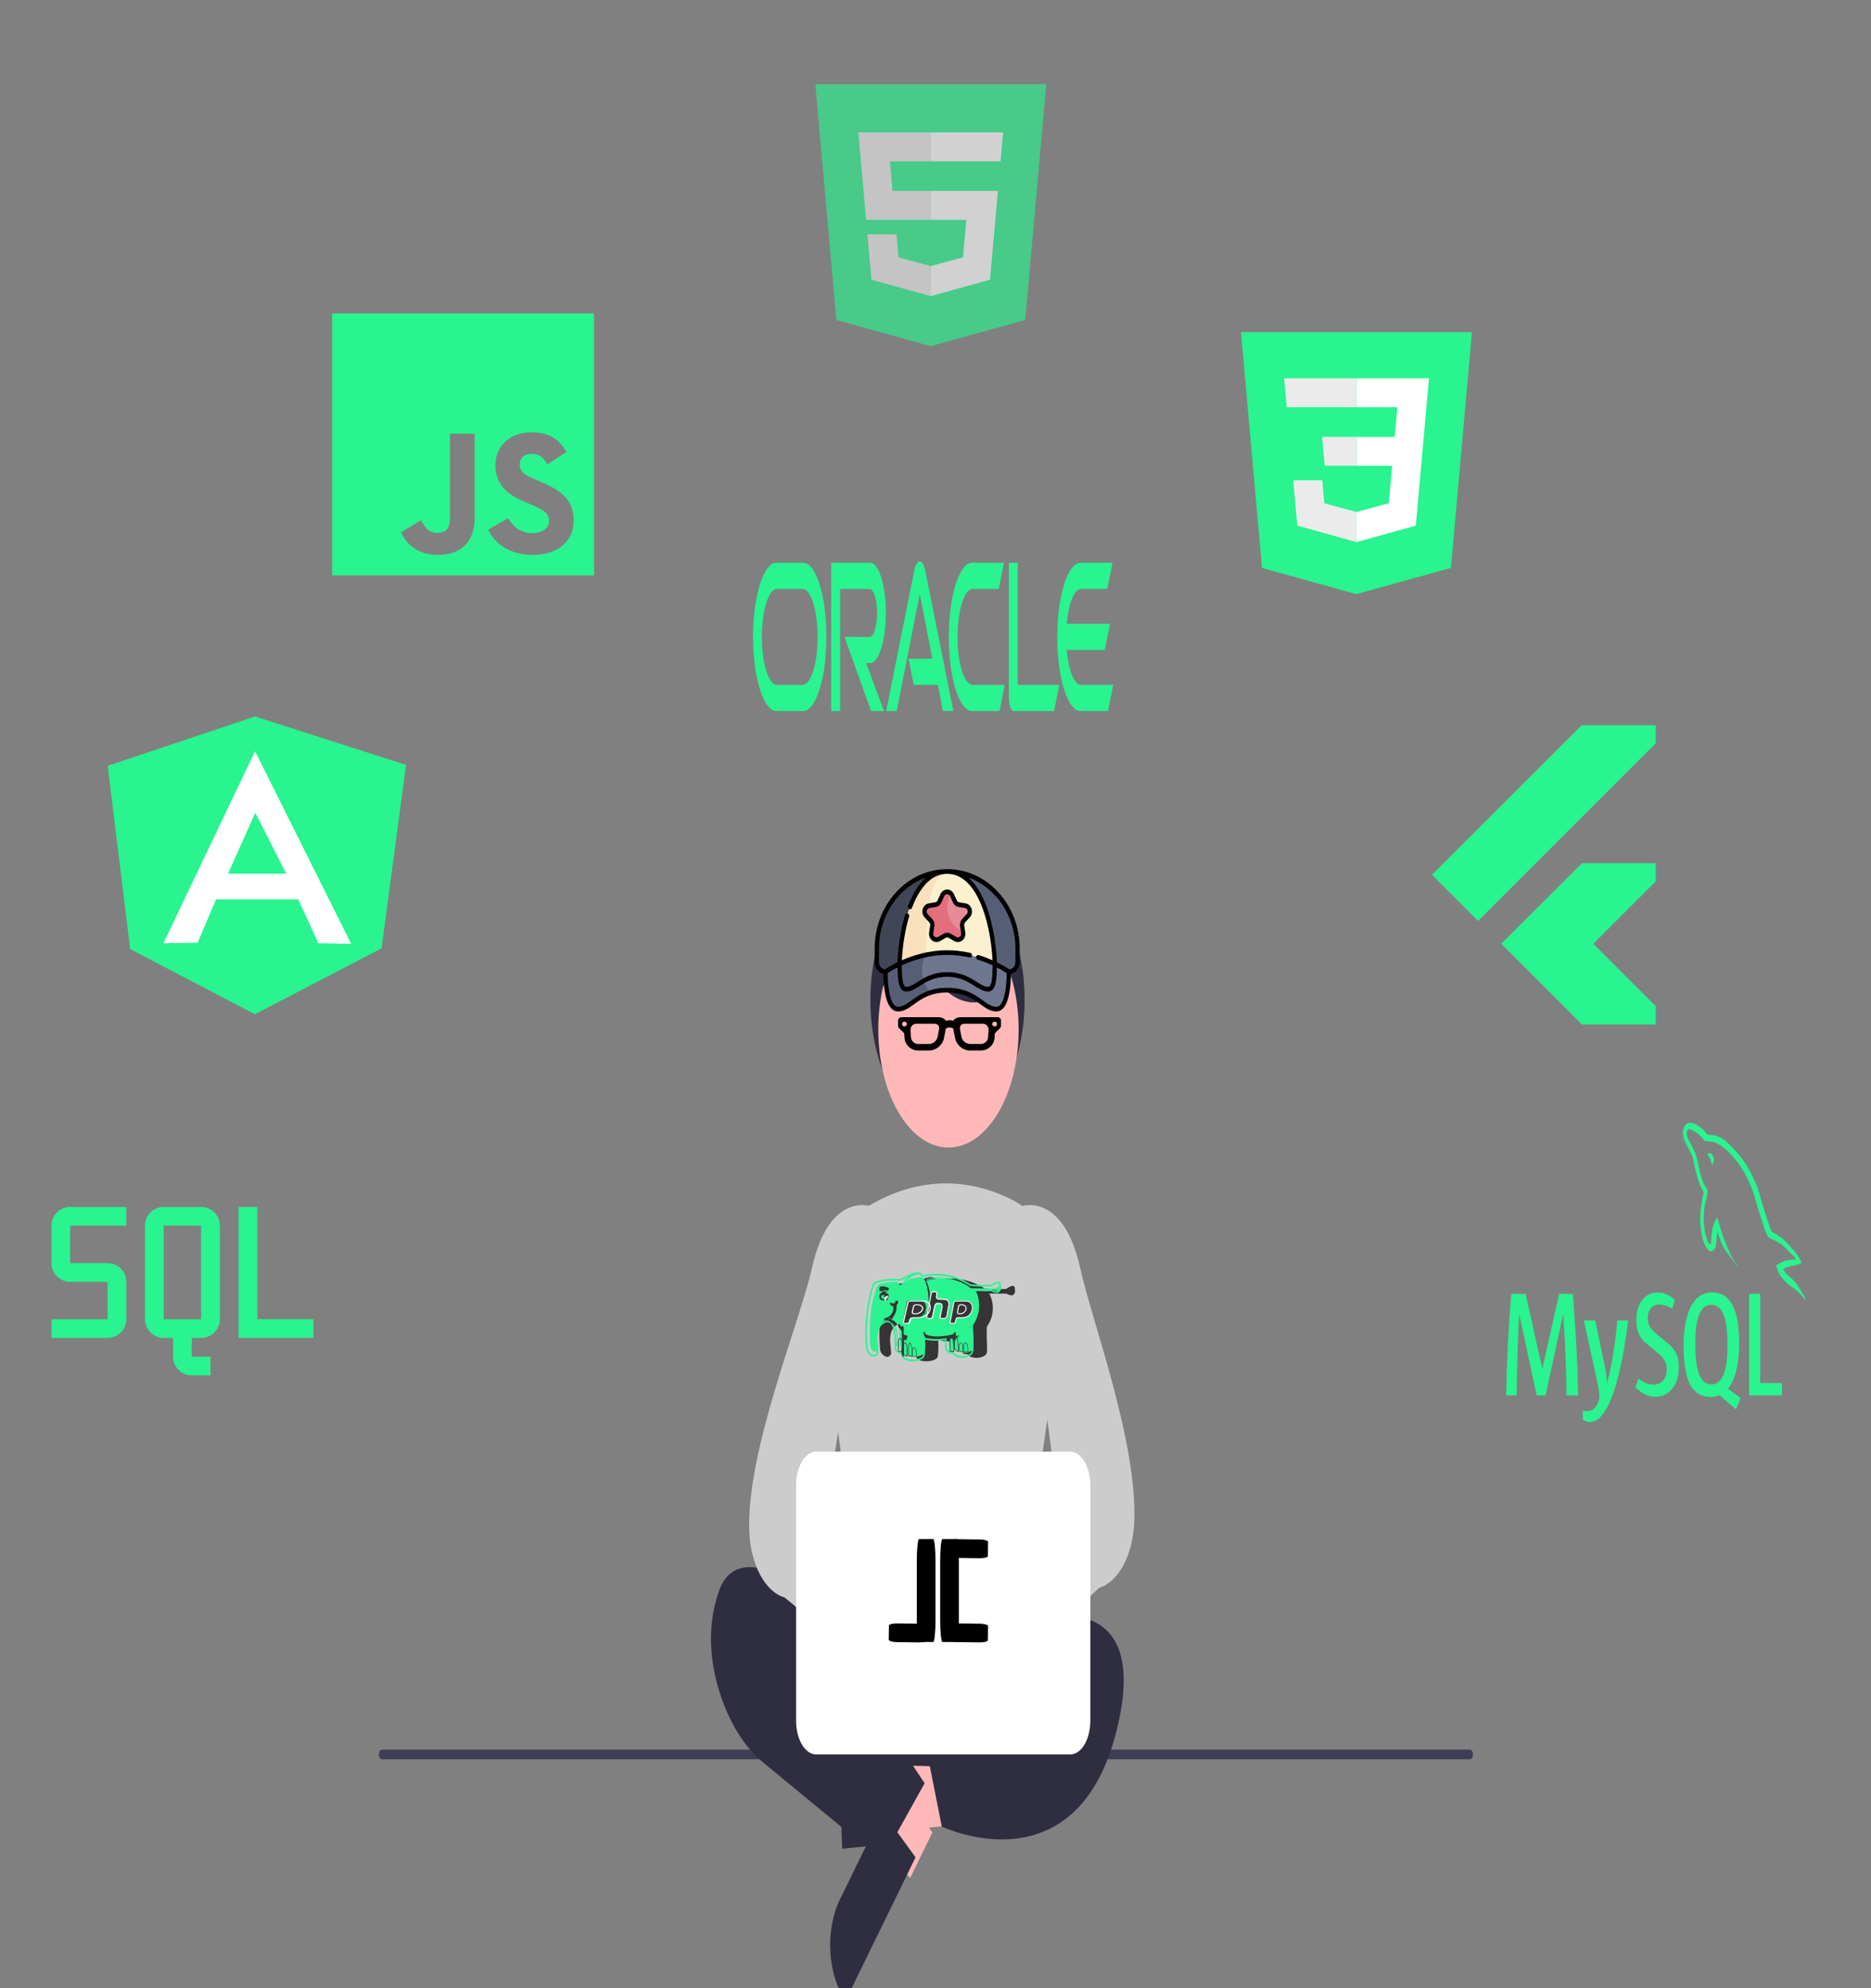 <svg width="400" height="425" viewBox="0 0 400 425" fill="none" xmlns="http://www.w3.org/2000/svg">
<rect x="0" y="0" width="400" height="425" fill="#808080" stroke="none"/>
<g clip-path="url(#clip0)">
<path d="M314.282 376.063H81.611C81.449 376.063 81.293 375.954 81.179 375.762C81.064 375.569 81 375.308 81 375.035C81 374.763 81.064 374.501 81.179 374.309C81.293 374.116 81.449 374.008 81.611 374.008H314.282C314.444 374.008 314.6 374.116 314.714 374.309C314.829 374.501 314.893 374.763 314.893 375.035C314.893 375.308 314.829 375.569 314.714 375.762C314.6 375.954 314.444 376.063 314.282 376.063Z" fill="#3F3D56"/>
<path d="M202.563 241.478C211.669 241.478 219.051 229.059 219.051 213.739C219.051 198.419 211.669 186 202.563 186C193.456 186 186.074 198.419 186.074 213.739C186.074 229.059 193.456 241.478 202.563 241.478Z" fill="#2F2E41"/>
<path d="M186.896 391.808L186.46 379.235L215.08 370.415L215.725 388.973L186.896 391.808Z" fill="#FFB8B8"/>
<path d="M188.283 370.043L189.125 394.293L180.05 395.185L178.676 355.668C179.868 355.55 181.062 355.829 182.19 356.488C183.318 357.147 184.357 358.174 185.249 359.509C186.141 360.843 186.868 362.461 187.389 364.268C187.909 366.076 188.213 368.038 188.283 370.043Z" fill="#2F2E41"/>
<path d="M199.344 391.693L194.59 401.423L170.019 375.206L177.035 360.845L199.344 391.693Z" fill="#FFB8B8"/>
<path d="M179.542 406.088L188.71 387.323L195.734 397.034L180.793 427.615C179.87 426.34 179.106 424.771 178.544 422.999C177.982 421.227 177.633 419.287 177.517 417.288C177.401 415.289 177.52 413.271 177.868 411.349C178.215 409.428 178.784 407.64 179.542 406.088V406.088Z" fill="#2F2E41"/>
<path d="M185.664 346.444L182.415 372.209C182.34 372.802 182.344 373.416 182.427 374.006C182.51 374.596 182.669 375.148 182.894 375.623C183.119 376.097 183.403 376.482 183.726 376.749C184.05 377.017 184.405 377.161 184.765 377.17L216.703 378.037C217.063 378.047 217.42 377.923 217.748 377.673C218.076 377.424 218.367 377.056 218.601 376.595C218.834 376.134 219.005 375.592 219.099 375.007C219.194 374.423 219.21 373.81 219.148 373.214L216.354 346.582C216.254 345.631 215.958 344.769 215.519 344.148C215.079 343.527 214.523 343.187 213.948 343.187H188.053C187.493 343.187 186.951 343.51 186.516 344.103C186.081 344.696 185.78 345.522 185.664 346.444V346.444Z" fill="#2F2E41"/>
<path d="M190.96 355.515C190.96 355.515 159.815 322.64 153.708 340.105C150.654 348.837 152.181 357.313 154.471 363.606C156.596 369.335 159.647 373.929 163.267 376.85L188.517 397.637L197.677 381.199L191.57 371.953L190.96 355.515Z" fill="#2F2E41"/>
<path d="M206.838 350.378C206.838 350.378 247.143 330.858 239.204 367.844C231.265 404.829 201.341 390.446 201.341 390.446L198.288 375.035L208.67 362.707L206.838 350.378Z" fill="#2F2E41"/>
<path d="M202.77 245.306C211.053 245.306 217.769 234.009 217.769 220.073C217.769 206.137 211.053 194.84 202.77 194.84C194.486 194.84 187.77 206.137 187.77 220.073C187.77 234.009 194.486 245.306 202.77 245.306Z" fill="#FFB8B8"/>
<path d="M203.555 354.456C197.323 354.297 191.122 352.923 185.078 350.36L184.899 350.278L176.529 285.508C175.776 279.816 176.288 273.858 177.969 268.758C179.649 263.658 182.381 259.77 185.649 257.827C195.743 251.734 206.746 251.365 216.977 256.775H216.977C220.41 258.636 223.3 262.606 225.069 267.893C226.839 273.181 227.359 279.396 226.525 285.299L217.176 350.224L217.045 350.329C213.16 353.425 208.301 354.456 203.555 354.456Z" fill="#CCCCCC"/>
<path d="M192.313 359.487C192.617 358.066 193.102 356.775 193.735 355.703C194.368 354.632 195.132 353.807 195.975 353.287C196.818 352.766 197.718 352.563 198.613 352.692C199.507 352.82 200.374 353.277 201.153 354.03L217.633 329.964L219.124 348.876L203.245 368.83C202.407 370.946 201.136 372.47 199.674 373.115C198.212 373.76 196.66 373.48 195.312 372.328C193.965 371.176 192.915 369.233 192.362 366.867C191.809 364.5 191.792 361.874 192.313 359.487V359.487Z" fill="#FFB8B8"/>
<path d="M208.03 364.736C207.762 364.736 207.496 364.67 207.239 364.541C206.822 364.337 206.44 363.967 206.125 363.464C205.81 362.961 205.572 362.338 205.43 361.647L203.44 352.166C203.254 351.29 203.23 350.339 203.372 349.44C203.514 348.541 203.815 347.735 204.236 347.13L226.69 324.451L217.838 258.021L218.064 257.93C218.155 257.891 227.224 254.419 230.94 271.091C233.543 282.767 243.173 308.155 242.494 325.311C242.365 328.743 241.552 332.001 240.187 334.56C238.821 337.119 236.983 338.829 234.969 339.414L209.694 363.776C209.218 364.397 208.633 364.735 208.03 364.736Z" fill="#CCCCCC"/>
<path d="M210.549 357.234C210.245 355.813 209.759 354.521 209.127 353.45C208.494 352.378 207.729 351.553 206.886 351.033C206.043 350.513 205.143 350.31 204.248 350.438C203.354 350.566 202.487 351.023 201.709 351.776L185.229 327.711L183.737 346.623L199.616 366.576C200.455 368.692 201.725 370.217 203.187 370.861C204.65 371.506 206.201 371.226 207.549 370.074C208.897 368.923 209.946 366.98 210.499 364.613C211.052 362.246 211.07 359.621 210.549 357.234V357.234Z" fill="#FFB8B8"/>
<path d="M196.485 364.736C195.882 364.735 195.297 364.397 194.821 363.776L167.714 341.469C165.7 340.884 163.862 339.174 162.496 336.615C161.131 334.056 160.318 330.798 160.189 327.366C159.51 310.21 170.972 282.767 173.575 271.091C177.291 254.419 186.36 257.891 186.451 257.93L186.676 258.021L175.993 326.506L200.279 347.13C200.699 347.735 201 348.541 201.142 349.44C201.284 350.339 201.261 351.29 201.075 352.166L199.085 361.647C198.943 362.338 198.705 362.961 198.39 363.464C198.075 363.967 197.693 364.337 197.276 364.541C197.019 364.67 196.753 364.736 196.485 364.736V364.736Z" fill="#CCCCCC"/>
<path d="M228.822 375.035H174.471C173.338 375.033 172.251 374.275 171.45 372.926C170.649 371.578 170.198 369.75 170.196 367.844V317.503C170.198 315.596 170.649 313.768 171.45 312.42C172.251 311.072 173.338 310.313 174.471 310.311H228.822C229.956 310.313 231.042 311.072 231.844 312.42C232.645 313.768 233.096 315.596 233.097 317.503V367.844C233.096 369.75 232.645 371.578 231.844 372.926C231.042 374.275 229.956 375.033 228.822 375.035V375.035Z" fill="white"/>
<path d="M187.62 219.046C186.731 215.253 188.19 210.732 190.353 208.895C192.517 207.057 195.128 207.406 197.442 208.618C199.387 209.635 201.21 211.213 203.108 212.458C204.978 213.853 207.022 214.465 209.064 214.243C211.088 213.858 213.102 211.949 213.93 208.818C214.789 205.573 214.205 201.613 212.883 198.844C211.476 196.166 209.656 194.198 207.624 193.157C203.161 190.513 198.007 190.435 193.864 194.28C189.721 198.124 186.905 206.311 187.762 214.139" fill="#2F2E41"/>
<path d="M196 346.286V333.714C196 332.464 196.051 331.266 196.143 330.382C196.234 329.499 196.358 329.001 196.486 329H199.514C199.642 329.001 199.766 329.499 199.857 330.382C199.949 331.266 200 332.464 200 333.714V346.286C200 347.536 199.949 348.734 199.857 349.618C199.766 350.501 199.642 350.999 199.514 351H196.486C196.358 350.999 196.234 350.501 196.143 349.618C196.051 348.734 196 347.536 196 346.286V346.286Z" fill="black"/>
<path d="M191.809 347.024L196.491 347.086C196.956 347.093 197.402 347.15 197.73 347.246C198.058 347.341 198.241 347.467 198.24 347.596L198.199 350.623C198.197 350.752 198.01 350.873 197.68 350.96C197.35 351.047 196.903 351.092 196.437 351.086L191.756 351.023C191.29 351.017 190.845 350.96 190.517 350.864C190.189 350.768 190.005 350.642 190.007 350.513L190.047 347.486C190.049 347.357 190.236 347.236 190.567 347.15C190.897 347.063 191.344 347.017 191.809 347.024V347.024Z" fill="black"/>
<path d="M204.809 347.024L209.491 347.086C209.956 347.093 210.402 347.15 210.73 347.246C211.058 347.341 211.241 347.467 211.24 347.596L211.199 350.623C211.197 350.752 211.01 350.873 210.68 350.96C210.35 351.047 209.903 351.092 209.437 351.086L204.756 351.023C204.29 351.017 203.845 350.96 203.517 350.864C203.189 350.768 203.005 350.642 203.007 350.513L203.047 347.486C203.049 347.357 203.236 347.236 203.567 347.15C203.897 347.063 204.344 347.017 204.809 347.024V347.024Z" fill="black"/>
<path d="M204.809 329.024L209.491 329.086C209.956 329.093 210.402 329.15 210.73 329.246C211.058 329.341 211.241 329.467 211.24 329.596L211.199 332.623C211.197 332.752 211.01 332.873 210.68 332.96C210.35 333.047 209.903 333.092 209.437 333.086L204.756 333.023C204.29 333.017 203.845 332.96 203.517 332.864C203.189 332.768 203.005 332.642 203.007 332.513L203.047 329.486C203.049 329.357 203.236 329.236 203.567 329.15C203.897 329.063 204.344 329.017 204.809 329.024V329.024Z" fill="black"/>
<path d="M201 346.286V333.714C201 332.464 201.051 331.266 201.143 330.382C201.234 329.499 201.358 329.001 201.486 329H204.514C204.642 329.001 204.766 329.499 204.857 330.382C204.949 331.266 205 332.464 205 333.714V346.286C205 347.536 204.949 348.734 204.857 349.618C204.766 350.501 204.642 350.999 204.514 351H201.486C201.358 350.999 201.234 350.501 201.143 349.618C201.051 348.734 201 347.536 201 346.286V346.286Z" fill="black"/>
<path d="M71 67V123H127V67H71ZM101.476 110.674C101.476 116.124 98.276 118.612 93.614 118.612C89.402 118.612 86.964 116.438 85.714 113.8L90.002 111.212C90.828 112.674 91.578 113.912 93.39 113.912C95.114 113.912 96.214 113.236 96.214 110.6V92.712H101.476V110.674ZM113.924 118.612C109.036 118.612 105.874 116.288 104.336 113.236L108.624 110.762C109.75 112.6 111.224 113.962 113.812 113.962C115.986 113.962 117.388 112.874 117.388 111.362C117.388 109.562 115.962 108.924 113.55 107.862L112.238 107.3C108.438 105.688 105.926 103.65 105.926 99.362C105.926 95.412 108.938 92.412 113.626 92.412C116.976 92.412 119.376 93.574 121.102 96.624L117.002 99.25C116.102 97.638 115.126 97 113.614 97C112.078 97 111.102 97.976 111.102 99.25C111.102 100.826 112.078 101.462 114.34 102.45L115.652 103.012C120.128 104.924 122.64 106.888 122.64 111.286C122.64 116.012 118.914 118.61 113.926 118.61L113.924 118.612Z" fill="#29F48F"/>
<path d="M23.025 163.711L54.477 153.164L86.776 163.524L81.546 202.688L54.477 216.798L27.831 202.876L23.025 163.711Z" fill="#29F48F"/>
<path d="M86.776 163.524L54.477 153.164V216.798L81.546 202.712L86.776 163.524V163.524Z" fill="#29F48F"/>
<path d="M54.527 160.594L34.928 201.634L42.25 201.516L46.184 192.258H63.766L68.074 201.634L75.072 201.751L54.527 160.594ZM54.577 173.743L61.201 186.774H48.749L54.577 173.743Z" fill="white"/>
<path d="M269.804 121.402L265.312 71H314.688L310.19 121.394L289.97 127L269.804 121.402Z" fill="#29F48F"/>
<path d="M290 122.716L306.34 118.186L310.184 75.122H290V122.716Z" fill="#29F48F"/>
<path d="M290 93.382H298.18L298.744 87.052H290V80.87H305.5L305.352 82.528L303.834 99.564H290V93.382V93.382Z" fill="white"/>
<path d="M290.038 109.436L290.01 109.444L283.126 107.584L282.686 102.654H276.48L277.346 112.36L290.008 115.876L290.038 115.868V109.436V109.436Z" fill="#EBEBEB"/>
<path d="M297.654 99.302L296.91 107.58L290.016 109.44V115.872L302.688 112.36L302.782 111.316L303.856 99.302H297.654V99.302Z" fill="white"/>
<path d="M290.022 80.87V87.052H275.09L274.966 85.662L274.684 82.528L274.536 80.87H290.022V80.87Z" fill="#EBEBEB"/>
<path d="M290 93.382V99.564H283.202L283.078 98.174L282.798 95.04L282.65 93.382H290V93.382Z" fill="#EBEBEB"/>
<g opacity="0.64">
<path d="M178.804 68.402L174.31 18H223.69L219.19 68.394L198.97 74L178.804 68.402Z" fill="#29F48F"/>
<path d="M199 69.716L215.34 65.186L219.184 22.122H199V69.716Z" fill="#29F48F"/>
<path d="M199 40.814H190.82L190.256 34.484H199V28.302H183.5L183.648 29.962L185.166 46.996H199V40.814V40.814Z" fill="#EBEBEB"/>
<path d="M199 56.868L198.972 56.876L192.088 55.018L191.648 50.088H185.442L186.308 59.792L198.972 63.308L199 63.3V56.868Z" fill="#EBEBEB"/>
<path d="M198.978 40.814V46.996H206.59L205.874 55.014L198.978 56.874V63.306L211.652 59.792L211.744 58.748L213.196 42.474L213.348 40.814H198.978V40.814Z" fill="white"/>
<path d="M198.978 28.302V34.484H213.91L214.034 33.096L214.316 29.962L214.464 28.302H198.978V28.302Z" fill="white"/>
</g>
<g clip-path="url(#clip1)">
<path d="M338.166 155L306.136 187L316 196.864L357.824 155.032H338.208L338.166 155ZM338.208 184.52L320.946 201.738L338.208 219H357.864L340.634 201.75L357.864 184.52H338.208Z" fill="#29F48F"/>
</g>
<path d="M203.823 219.897C203.828 220.035 203.845 220.175 203.873 220.315L204.201 221.957C204.493 223.415 205.886 224.557 207.372 224.557H209.732C211.24 224.557 212.541 223.332 212.633 221.827L212.69 220.88L213.797 219.773C213.927 219.643 214 219.467 214 219.282V218.137C214 217.754 213.689 217.443 213.306 217.443H205.29C204.796 217.443 204.141 217.663 203.761 218.211C203.23 218.013 202.702 218.06 202.251 218.228C201.873 217.667 201.209 217.443 200.71 217.443H192.694C192.311 217.443 192 217.754 192 218.137V219.282C192 219.467 192.073 219.643 192.203 219.773L193.31 220.88L193.367 221.827C193.459 223.332 194.76 224.557 196.268 224.557H198.628C200.114 224.557 201.507 223.415 201.799 221.957L202.127 220.315C202.154 220.177 202.171 220.04 202.177 219.904C203 219.282 203.823 219.897 203.823 219.897ZM193.722 219.268C193.625 219.366 193.49 219.421 193.353 219.421C193.216 219.421 193.082 219.366 192.985 219.268C192.888 219.172 192.833 219.038 192.833 218.901C192.833 218.763 192.888 218.629 192.985 218.533C193.082 218.436 193.216 218.38 193.353 218.38C193.49 218.38 193.624 218.436 193.722 218.533C193.818 218.629 193.874 218.764 193.874 218.901C193.874 219.037 193.818 219.172 193.722 219.268ZM200.766 220.043L200.438 221.685C200.277 222.489 199.448 223.169 198.628 223.169H196.268C195.494 223.169 194.8 222.516 194.753 221.743L194.658 220.173C194.636 219.814 194.755 219.476 194.993 219.223C195.231 218.97 195.561 218.831 195.921 218.831H199.773C200.115 218.831 200.404 218.954 200.587 219.177C200.769 219.4 200.833 219.707 200.766 220.043ZM211.342 220.173L211.247 221.743C211.2 222.516 210.506 223.169 209.732 223.169H207.372C206.552 223.169 205.723 222.489 205.562 221.685L205.234 220.043C205.167 219.707 205.231 219.4 205.413 219.177C205.596 218.954 205.885 218.831 206.227 218.831H210.079C210.439 218.831 210.769 218.971 211.007 219.223C211.245 219.476 211.364 219.814 211.342 220.173ZM213.015 219.268C212.918 219.366 212.783 219.421 212.646 219.421C212.51 219.421 212.376 219.366 212.279 219.268C212.181 219.172 212.126 219.038 212.126 218.901C212.126 218.763 212.181 218.629 212.279 218.533C212.376 218.436 212.51 218.38 212.646 218.38C212.784 218.38 212.918 218.436 213.015 218.533C213.111 218.629 213.167 218.764 213.167 218.901C213.167 219.037 213.111 219.172 213.015 219.268Z" fill="black"/>
<path d="M198.57 286.435C198.655 287.543 198.639 288.656 198.521 289.761C198.516 289.917 198.47 290.068 198.388 290.2C198.305 290.332 198.189 290.44 198.051 290.514C197.162 291.169 194.182 291.326 193.811 289.934C193.674 289.929 193.783 289.479 193.653 289.496C193.392 289.475 193.14 289.393 192.917 289.257C192.694 289.122 192.506 288.936 192.369 288.716C192.374 287.193 192.543 281.702 189.801 283.18C189.205 283.51 188.758 284.052 188.551 284.697C188.366 285.26 188.28 285.85 188.294 286.442C188.273 287.2 188.464 288.029 188.491 288.939C188.502 289.345 188.567 289.448 188.262 289.794C187.771 290.352 186.914 289.881 186.451 289.269C186.255 288.96 186.147 288.605 186.14 288.24C185.771 284.263 186.134 280.253 187.21 276.405C187.602 275.099 187.739 274.91 188.989 274.617C190.411 274.307 191.873 274.221 193.322 274.363C194.447 274 197.115 272.034 198.266 273.594C200.013 273.209 201.82 273.175 203.58 273.494C205.341 273.814 207.019 274.479 208.515 275.452C210.032 275.566 211.553 275.593 213.072 275.534C213.286 275.398 213.537 275.252 213.755 275.127C213.915 275.019 214.095 274.944 214.285 274.905C214.531 274.867 214.852 274.856 214.927 275.16C214.992 275.472 215.014 275.79 214.992 276.108C214.984 276.299 214.913 276.483 214.788 276.629C214.663 276.775 214.493 276.876 214.304 276.915C213.877 276.845 213.463 276.712 213.076 276.52C211.685 276.558 210.829 276.482 209.438 276.52C209.661 276.758 209.652 276.915 209.814 277.229C210.214 278.273 210.348 279.399 210.203 280.506C210.058 281.613 209.64 282.668 208.985 283.576C208.887 285.158 209.007 286.756 209.018 288.343C209.024 288.89 209.062 289.41 208.543 289.773C208.086 290.045 207.571 290.21 207.039 290.254C206.508 290.298 205.973 290.221 205.476 290.028C205.205 289.873 204.963 289.674 204.761 289.437C204.583 289.457 204.404 289.46 204.226 289.448C203.923 289.364 203.661 289.173 203.489 288.912C203.39 288.733 203.306 288.547 203.237 288.355C203.237 287.612 203.21 287.321 203.21 286.579C201.667 286.853 200.084 286.808 198.56 286.449L198.57 286.435Z" fill="#CCCCCC"/>
<path d="M196.062 290.997C195.625 291.003 195.191 290.935 194.775 290.794C194.545 290.73 194.332 290.611 194.154 290.446C193.975 290.281 193.836 290.075 193.748 289.844C193.671 289.744 193.633 289.618 193.642 289.49V289.441C193.373 289.399 193.116 289.298 192.888 289.144C192.66 288.99 192.467 288.787 192.32 288.549L192.295 288.506V288.22C192.304 286.92 192.329 283.466 191.202 282.764C191.012 282.668 190.801 282.628 190.591 282.647C190.38 282.666 190.179 282.745 190.009 282.874C189.453 283.196 189.037 283.726 188.846 284.357C188.671 284.921 188.59 285.511 188.605 286.103C188.605 286.545 188.635 286.986 188.695 287.423C188.74 287.825 188.787 288.243 188.8 288.682C188.8 288.747 188.8 288.803 188.808 288.854C188.832 289.006 188.819 289.162 188.771 289.307C188.723 289.453 188.641 289.584 188.533 289.689C188.447 289.795 188.339 289.878 188.217 289.933C188.095 289.988 187.962 290.013 187.83 290.006C187.559 289.967 187.299 289.869 187.066 289.719C186.834 289.569 186.634 289.37 186.481 289.135C186.264 288.791 186.146 288.389 186.14 287.977C185.771 283.836 186.132 279.661 187.206 275.655C187.602 274.275 187.777 274.005 189.087 273.683C190.498 273.36 191.95 273.268 193.388 273.412C193.704 273.283 194.013 273.137 194.313 272.972C195.616 272.294 197.39 271.374 198.364 272.604C200.09 272.217 201.873 272.189 203.609 272.523C205.345 272.857 207.001 273.545 208.48 274.549C209.943 274.663 211.412 274.689 212.879 274.628C213.091 274.492 213.315 274.352 213.52 274.229L213.579 274.193C213.738 274.085 213.915 274.01 214.102 273.973C214.571 273.898 214.842 274.032 214.923 274.37C214.991 274.71 215.014 275.057 214.992 275.403C214.981 275.643 214.893 275.873 214.741 276.054C214.589 276.236 214.383 276.358 214.155 276.402H214.128L214.102 276.395C214.01 276.371 213.919 276.348 213.827 276.327C213.497 276.268 213.177 276.157 212.879 275.999C212.21 276.017 211.658 276.007 211.125 275.999C210.667 275.991 210.197 275.982 209.651 275.991C209.685 276.061 209.709 276.128 209.736 276.196C209.77 276.292 209.81 276.386 209.854 276.477C210.264 277.582 210.406 278.775 210.265 279.95C210.125 281.126 209.707 282.247 209.05 283.214C208.99 284.276 209.021 285.366 209.05 286.42C209.065 286.96 209.081 287.52 209.084 288.07V288.164C209.135 288.447 209.112 288.738 209.016 289.008C208.921 289.277 208.757 289.515 208.542 289.696C208.067 289.997 207.531 290.179 206.977 290.228C206.423 290.277 205.866 290.191 205.349 289.978C205.121 289.861 204.918 289.698 204.752 289.498C204.715 289.458 204.678 289.419 204.64 289.381C204.589 289.381 204.535 289.388 204.487 289.393C204.371 289.412 204.253 289.41 204.138 289.387C203.798 289.289 203.504 289.066 203.31 288.759C203.236 288.634 203.175 288.501 203.129 288.362C203.105 288.292 203.078 288.223 203.049 288.155L203.034 288.121V288.084C203.034 287.702 203.028 287.431 203.021 287.169C203.015 286.949 203.01 286.729 203.008 286.444C201.604 286.684 200.17 286.65 198.778 286.343C198.842 287.418 198.819 288.496 198.71 289.566C198.702 289.75 198.649 289.928 198.557 290.084C198.464 290.241 198.335 290.37 198.181 290.46C197.537 290.842 196.803 291.027 196.062 290.997V290.997ZM193.98 289.547H194.018L194.05 289.673C194.114 289.867 194.224 290.041 194.37 290.18C194.517 290.318 194.694 290.415 194.886 290.462C195.913 290.788 197.021 290.686 197.976 290.177C198.093 290.115 198.192 290.021 198.262 289.905C198.332 289.789 198.37 289.655 198.372 289.518C198.483 288.431 198.502 287.336 198.431 286.245L198.341 286.219L198.711 285.456L198.754 285.965C200.203 286.298 201.701 286.331 203.162 286.062L203.354 286.035V286.235C203.354 286.617 203.36 286.889 203.367 287.15C203.375 287.412 203.38 287.67 203.381 288.038C203.408 288.103 203.431 288.165 203.454 288.226C203.491 288.341 203.541 288.451 203.601 288.556C203.749 288.791 203.975 288.963 204.235 289.039C204.311 289.051 204.388 289.051 204.464 289.039C204.549 289.029 204.636 289.024 204.722 289.025H204.785L204.832 289.07C204.889 289.125 204.946 289.186 205.003 289.246C205.139 289.412 205.304 289.548 205.489 289.649C205.954 289.837 206.454 289.913 206.951 289.87C207.448 289.827 207.929 289.667 208.357 289.402C208.767 289.101 208.762 288.688 208.756 288.163V288.067C208.756 287.518 208.737 286.968 208.721 286.427C208.69 285.341 208.658 284.219 208.721 283.118V283.045L208.774 282.997C209.397 282.085 209.794 281.028 209.931 279.918C210.067 278.808 209.938 277.681 209.555 276.636C209.505 276.533 209.46 276.428 209.422 276.32C209.379 276.178 209.307 276.049 209.21 275.94L208.955 275.655L209.329 275.644C210.02 275.624 210.585 275.634 211.133 275.644C211.68 275.654 212.237 275.664 212.92 275.644H212.97L213.012 275.671C213.288 275.827 213.586 275.934 213.895 275.989C213.982 276.01 214.068 276.03 214.151 276.052C214.29 276.007 214.413 275.918 214.502 275.799C214.591 275.679 214.642 275.533 214.649 275.382C214.669 275.07 214.649 274.757 214.588 274.451C214.573 274.384 214.545 274.257 214.148 274.322C214.003 274.352 213.865 274.411 213.742 274.496L213.683 274.531C213.471 274.656 213.229 274.809 213.016 274.948L212.977 274.973H212.931C211.423 275.037 209.913 275.009 208.408 274.888H208.363L208.326 274.862C206.866 273.866 205.228 273.185 203.509 272.859C201.791 272.533 200.027 272.569 198.323 272.965L198.217 272.985L198.155 272.897C197.365 271.775 195.687 272.647 194.461 273.284C194.137 273.464 193.801 273.622 193.457 273.757L193.423 273.768H193.388C191.974 273.623 190.547 273.71 189.159 274.027C187.973 274.318 187.89 274.467 187.523 275.758C186.46 279.722 186.102 283.855 186.466 287.953C186.468 288.297 186.562 288.634 186.738 288.925C186.863 289.118 187.024 289.283 187.212 289.409C187.4 289.534 187.61 289.619 187.831 289.657C187.913 289.662 187.996 289.647 188.072 289.613C188.147 289.579 188.214 289.527 188.267 289.461C188.347 289.39 188.407 289.298 188.441 289.195C188.474 289.093 188.481 288.982 188.46 288.876C188.46 288.822 188.454 288.766 188.452 288.695C188.436 288.284 188.401 287.874 188.347 287.466C188.285 287.013 188.254 286.556 188.255 286.099C188.239 285.465 188.329 284.832 188.52 284.23C188.74 283.524 189.208 282.931 189.831 282.57C190.052 282.409 190.311 282.314 190.58 282.294C190.849 282.275 191.118 282.332 191.358 282.46C192.651 283.266 192.627 286.738 192.616 288.22V288.404C192.737 288.595 192.898 288.755 193.086 288.873C193.274 288.992 193.485 289.065 193.703 289.088C193.732 289.084 193.76 289.087 193.787 289.096C193.815 289.104 193.84 289.118 193.862 289.137C193.9 289.182 193.929 289.234 193.947 289.291C193.966 289.348 193.972 289.408 193.968 289.467C193.977 289.492 193.978 289.524 193.98 289.547V289.547Z" fill="#CCCCCC"/>
<path d="M200.57 286.435C200.655 287.543 200.639 288.656 200.521 289.761C200.516 289.917 200.47 290.068 200.388 290.2C200.305 290.332 200.189 290.44 200.051 290.514C199.162 291.169 196.182 291.326 195.811 289.934C195.674 289.929 195.783 289.479 195.653 289.496C195.392 289.475 195.14 289.393 194.917 289.257C194.694 289.122 194.506 288.936 194.369 288.716C194.374 287.193 194.543 281.702 191.801 283.18C191.205 283.51 190.758 284.052 190.551 284.697C190.366 285.26 190.28 285.85 190.294 286.442C190.273 287.2 190.464 288.029 190.491 288.939C190.502 289.345 190.567 289.448 190.262 289.794C189.771 290.352 188.914 289.881 188.451 289.269C188.255 288.96 188.147 288.605 188.14 288.24C187.771 284.263 188.134 280.253 189.21 276.405C189.602 275.099 189.739 274.91 190.989 274.617C192.411 274.307 193.873 274.221 195.322 274.363C196.447 274 199.115 272.034 200.266 273.594C202.013 273.209 203.82 273.175 205.58 273.494C207.341 273.814 209.019 274.479 210.515 275.452C212.032 275.566 213.553 275.593 215.072 275.534C215.286 275.398 215.537 275.252 215.755 275.127C215.915 275.019 216.095 274.944 216.285 274.905C216.531 274.867 216.852 274.856 216.927 275.16C216.992 275.472 217.014 275.79 216.992 276.108C216.984 276.299 216.913 276.483 216.788 276.629C216.663 276.775 216.493 276.876 216.304 276.915C215.877 276.845 215.463 276.712 215.076 276.52C213.685 276.558 212.829 276.482 211.438 276.52C211.661 276.758 211.652 276.915 211.814 277.229C212.214 278.273 212.348 279.399 212.203 280.506C212.058 281.613 211.64 282.668 210.985 283.576C210.887 285.158 211.007 286.756 211.018 288.343C211.024 288.89 211.062 289.41 210.543 289.773C210.086 290.045 209.571 290.21 209.039 290.254C208.508 290.298 207.973 290.221 207.476 290.028C207.205 289.873 206.963 289.674 206.761 289.437C206.583 289.457 206.404 289.46 206.226 289.448C205.923 289.364 205.661 289.173 205.489 288.912C205.39 288.733 205.306 288.547 205.237 288.355C205.237 287.612 205.21 287.321 205.21 286.579C203.667 286.853 202.084 286.808 200.56 286.449L200.57 286.435Z" fill="#373435"/>
<path d="M195.064 290.997C194.627 291.004 194.192 290.935 193.777 290.795C193.546 290.73 193.333 290.611 193.155 290.446C192.977 290.281 192.838 290.075 192.749 289.845C192.672 289.745 192.634 289.618 192.643 289.491V289.441C192.375 289.399 192.117 289.298 191.889 289.144C191.661 288.99 191.468 288.788 191.321 288.549L191.296 288.506V288.221C191.306 286.921 191.33 283.467 190.203 282.764C190.013 282.668 189.802 282.628 189.591 282.647C189.381 282.667 189.18 282.745 189.01 282.874C188.454 283.196 188.038 283.727 187.846 284.358C187.672 284.921 187.591 285.512 187.605 286.104C187.605 286.545 187.635 286.986 187.695 287.423C187.741 287.827 187.787 288.244 187.801 288.683C187.801 288.748 187.801 288.804 187.808 288.855C187.832 289.007 187.82 289.163 187.772 289.309C187.724 289.455 187.642 289.586 187.533 289.691C187.447 289.796 187.339 289.88 187.217 289.935C187.095 289.99 186.963 290.015 186.83 290.007C186.559 289.968 186.299 289.871 186.067 289.721C185.834 289.571 185.634 289.372 185.481 289.137C185.264 288.792 185.146 288.39 185.14 287.979C184.771 283.838 185.132 279.661 186.206 275.655C186.603 274.275 186.777 274.006 188.087 273.684C189.499 273.361 190.951 273.269 192.39 273.412C192.706 273.284 193.015 273.137 193.315 272.972C194.618 272.295 196.392 271.373 197.366 272.605C199.093 272.218 200.876 272.19 202.612 272.524C204.349 272.858 206.005 273.547 207.484 274.55C208.946 274.665 210.414 274.692 211.879 274.631C212.085 274.498 212.316 274.354 212.52 274.232L212.579 274.197C212.738 274.089 212.915 274.014 213.101 273.977C213.571 273.901 213.842 274.035 213.923 274.374C213.991 274.714 214.014 275.061 213.992 275.407C213.981 275.647 213.893 275.876 213.741 276.058C213.589 276.239 213.383 276.362 213.155 276.406H213.128L213.101 276.399C213.01 276.374 212.918 276.352 212.826 276.33C212.499 276.27 212.182 276.159 211.886 276C211.217 276.018 210.665 276.008 210.132 276C209.674 275.993 209.203 275.984 208.658 275.993C208.691 276.062 208.716 276.129 208.742 276.197C208.777 276.293 208.816 276.387 208.861 276.479C209.271 277.584 209.412 278.777 209.272 279.952C209.131 281.127 208.714 282.248 208.056 283.215C207.997 284.277 208.027 285.367 208.056 286.42C208.071 286.961 208.087 287.52 208.091 288.07V288.164C208.142 288.447 208.118 288.738 208.023 289.008C207.928 289.278 207.764 289.515 207.549 289.696C207.074 289.997 206.539 290.179 205.984 290.228C205.43 290.277 204.873 290.192 204.356 289.979C204.128 289.862 203.925 289.698 203.759 289.498C203.722 289.459 203.685 289.419 203.647 289.382C203.595 289.382 203.541 289.388 203.494 289.394C203.378 289.413 203.26 289.411 203.145 289.387C202.805 289.289 202.51 289.066 202.317 288.759C202.242 288.635 202.181 288.501 202.136 288.362C202.111 288.293 202.084 288.224 202.055 288.156L202.041 288.122V288.084C202.041 287.703 202.034 287.431 202.027 287.169C202.022 286.949 202.015 286.729 202.014 286.445C200.61 286.685 199.176 286.65 197.784 286.344C197.845 287.417 197.819 288.494 197.708 289.563C197.7 289.747 197.647 289.925 197.555 290.081C197.462 290.238 197.333 290.367 197.179 290.457C196.536 290.839 195.804 291.026 195.064 290.997V290.997ZM192.982 289.548H193.02L193.052 289.673C193.116 289.867 193.226 290.042 193.372 290.18C193.518 290.318 193.696 290.415 193.888 290.463C194.915 290.788 196.023 290.686 196.978 290.178C197.096 290.116 197.195 290.021 197.264 289.905C197.334 289.789 197.372 289.655 197.375 289.518C197.485 288.431 197.505 287.336 197.433 286.246L197.343 286.219L197.708 285.462L197.751 285.971C199.2 286.304 200.699 286.337 202.16 286.068L202.352 286.041V286.241C202.352 286.623 202.358 286.894 202.365 287.156C202.373 287.418 202.378 287.676 202.379 288.044C202.405 288.108 202.429 288.171 202.452 288.233C202.489 288.348 202.539 288.458 202.599 288.563C202.747 288.798 202.973 288.97 203.234 289.046C203.309 289.058 203.386 289.058 203.462 289.046C203.548 289.036 203.634 289.031 203.72 289.032H203.783L203.83 289.077C203.887 289.132 203.944 289.187 204.001 289.253C204.137 289.419 204.302 289.555 204.488 289.656C204.952 289.844 205.452 289.92 205.949 289.877C206.446 289.834 206.927 289.674 207.356 289.409C207.766 289.108 207.761 288.694 207.754 288.17V288.074C207.754 287.524 207.735 286.975 207.72 286.433C207.689 285.347 207.657 284.226 207.72 283.125V283.052L207.772 283.004C208.396 282.092 208.793 281.035 208.93 279.925C209.066 278.815 208.937 277.688 208.554 276.643C208.504 276.54 208.459 276.435 208.421 276.327C208.378 276.186 208.306 276.056 208.209 275.947L207.954 275.662L208.328 275.651C209.019 275.631 209.584 275.641 210.132 275.651C210.68 275.661 211.237 275.671 211.92 275.651H211.97L212.012 275.678C212.288 275.834 212.586 275.941 212.895 275.996C212.982 276.017 213.068 276.037 213.151 276.059C213.29 276.014 213.413 275.925 213.502 275.806C213.591 275.686 213.642 275.54 213.649 275.389C213.669 275.077 213.649 274.764 213.588 274.458C213.573 274.391 213.544 274.265 213.148 274.329C213.003 274.359 212.865 274.418 212.742 274.503L212.682 274.538C212.47 274.664 212.226 274.817 212.014 274.955L211.985 274.977H211.939C210.431 275.041 208.92 275.013 207.415 274.892H207.371L207.331 274.863C205.871 273.867 204.232 273.186 202.514 272.861C200.795 272.535 199.031 272.571 197.326 272.967L197.22 272.986L197.158 272.898C196.368 271.777 194.69 272.649 193.464 273.286C193.14 273.466 192.804 273.624 192.459 273.758L192.426 273.769H192.391C190.976 273.624 189.549 273.712 188.16 274.029C186.975 274.319 186.891 274.469 186.524 275.76C185.461 279.724 185.103 283.856 185.467 287.954C185.469 288.299 185.564 288.635 185.74 288.927C185.864 289.12 186.025 289.284 186.213 289.41C186.401 289.536 186.612 289.621 186.832 289.659C186.915 289.664 186.997 289.65 187.073 289.615C187.149 289.581 187.216 289.529 187.269 289.462C187.349 289.391 187.408 289.3 187.442 289.197C187.476 289.094 187.483 288.984 187.461 288.877C187.461 288.823 187.455 288.767 187.454 288.697C187.438 288.285 187.403 287.875 187.348 287.467C187.286 287.015 187.256 286.558 187.256 286.1C187.241 285.466 187.331 284.834 187.522 284.231C187.742 283.526 188.21 282.933 188.833 282.572C189.054 282.411 189.313 282.315 189.582 282.296C189.851 282.276 190.12 282.334 190.36 282.462C191.653 283.268 191.629 286.739 191.619 288.222V288.405C191.741 288.597 191.903 288.757 192.093 288.875C192.283 288.992 192.496 289.064 192.716 289.085C192.745 289.082 192.773 289.084 192.8 289.093C192.828 289.101 192.853 289.115 192.875 289.134C192.913 289.179 192.942 289.231 192.961 289.288C192.979 289.345 192.986 289.405 192.981 289.464C192.979 289.492 192.979 289.52 192.982 289.548V289.548Z" fill="#29F48F"/>
<path d="M203.067 286.137C203.337 286.115 203.603 286.069 203.862 286C203.992 286.66 204.03 287.331 203.977 287.998C203.781 288.009 203.585 287.969 203.416 287.883C203.246 287.797 203.11 287.67 203.024 287.516C202.981 287.057 202.995 286.594 203.067 286.137V286.137Z" fill="#6978AB"/>
<path d="M203.853 288.999C203.682 289.01 203.514 288.925 203.368 288.755C203.221 288.584 203.104 288.335 203.029 288.037L203.019 288.001V287.96C202.985 287.133 202.996 286.301 203.054 285.479L203.065 285.32L203.147 285.302C203.353 285.263 203.556 285.185 203.754 285.068L203.862 285L203.889 285.216C203.989 286.267 204.021 287.339 203.986 288.406L203.981 288.995H203.879L203.853 288.999ZM203.227 287.882C203.279 288.08 203.356 288.248 203.452 288.371C203.547 288.493 203.657 288.566 203.772 288.582V288.397C203.8 287.437 203.778 286.474 203.705 285.523C203.556 285.598 203.405 285.654 203.252 285.69C203.206 286.419 203.197 287.155 203.226 287.887L203.227 287.882Z" fill="#373435"/>
<path d="M187.635 288.578C187.396 287.049 187.152 284.35 188.273 283.064C188.361 282.947 188.457 282.836 188.56 282.731C190.328 281.106 191.868 282.504 192.286 284.303C192.374 285.44 192.392 286.581 192.34 287.721C192.444 287.919 192.606 288.083 192.804 288.194C193.002 288.304 193.229 288.356 193.457 288.343C193.62 288.671 193.576 288.915 193.761 289.132C194.112 289.516 194.573 289.79 195.084 289.918C195.595 290.047 196.134 290.023 196.632 289.852C196.965 289.714 197.289 289.557 197.602 289.381C197.856 287.989 197.82 286.562 197.496 285.184C197.496 284.993 197.431 284.867 197.431 284.676C197.553 284.693 197.667 284.743 197.762 284.819C197.549 285.581 200.479 286.105 203.897 285.184C203.935 285.052 203.869 284.888 203.951 284.84C204.004 284.808 204.063 284.787 204.125 284.78C204.187 284.772 204.25 284.778 204.309 284.797C204.325 285.041 204.331 285.279 204.348 285.524C204.613 285.548 204.879 285.551 205.145 285.534C204.971 285.687 204.741 285.767 204.507 285.756C204.567 285.756 204.474 285.867 204.528 285.877C204.686 285.915 204.984 285.857 205.109 285.91C204.876 286.042 204.615 285.968 204.458 286.117C204.496 286.926 204.518 287.794 204.551 288.607C205.063 288.987 205.696 289.179 206.339 289.151C206.982 289.123 207.595 288.876 208.071 288.453C208.172 286.828 208.137 285.197 207.964 283.577C207.84 283.562 207.714 283.54 207.59 283.525C209.532 280.975 209.906 278.365 208.279 276.011C208.263 275.907 208.192 275.803 208.173 275.699C209.589 275.646 211.043 275.79 212.463 275.737C212.847 275.878 213.242 275.986 213.645 276.059C214.063 275.916 214.139 274.784 213.727 274.911C213.316 275.037 213.089 275.292 212.648 275.45C211.021 275.45 209.214 275.387 207.588 275.387C206.26 274.356 204.687 273.668 203.015 273.387C201.343 273.106 199.625 273.24 198.02 273.778C198.514 274.817 198.793 275.941 198.841 277.085C198.888 278.229 198.703 279.371 198.297 280.445C198.204 280.742 196.8 281.609 197.949 280.662C199.11 279.7 198.383 273.011 196.956 273C195.277 273.017 193.666 273.646 192.438 274.764C192.216 274.531 192.232 274.626 192.332 274.298C191.117 274.196 189.894 274.301 188.717 274.609C188.412 274.619 188.117 274.718 187.87 274.893C187.624 275.069 187.437 275.313 187.335 275.594C186.262 279.335 185.831 283.224 186.059 287.103C186.115 287.568 186.241 288.022 186.434 288.451C187.071 289.134 187.416 288.938 187.627 288.578H187.635Z" fill="url(#paint0_linear)"/>
<path d="M189.957 275.433C189.427 275.066 188.852 274.929 188.284 275.034C188.232 275.025 188.179 275.046 188.135 275.095C188.091 275.144 188.059 275.217 188.043 275.302C188.022 275.363 188.008 275.432 188.003 275.502C187.997 275.573 188 275.645 188.011 275.714C188.06 275.946 188.068 275.933 188.188 275.981C188.346 276.021 188.508 275.997 188.66 275.912C188.84 275.751 189.038 275.659 189.241 275.642C189.444 275.625 189.646 275.685 189.834 275.815C190.01 275.802 190.028 275.679 189.971 275.444L189.957 275.433Z" fill="#373435"/>
<path d="M188.458 276C188.408 276 188.358 275.994 188.309 275.983H188.293C188.226 275.975 188.164 275.942 188.114 275.89C188.065 275.838 188.032 275.768 188.019 275.692C188.002 275.624 187.996 275.552 188.003 275.482C188.009 275.411 188.028 275.342 188.059 275.28C188.088 275.2 188.138 275.132 188.201 275.085C188.265 275.038 188.34 275.015 188.415 275.019C188.886 274.961 189.361 275.036 189.801 275.235H189.905L189.956 275.38C189.985 275.435 190 275.498 190 275.562C190 275.626 189.984 275.689 189.954 275.743C189.924 275.797 189.882 275.841 189.832 275.869C189.782 275.897 189.726 275.908 189.67 275.901H189.64L189.606 275.89C189.482 275.828 189.347 275.799 189.212 275.804C189.077 275.81 188.945 275.85 188.825 275.922L188.802 275.938L188.777 275.945C188.673 275.979 188.566 275.998 188.458 276V276ZM188.403 275.531C188.487 275.541 188.573 275.531 188.655 275.502L188.723 275.463C188.634 275.463 188.545 275.463 188.454 275.479H188.421L188.414 275.496C188.408 275.507 188.405 275.519 188.403 275.531V275.531Z" fill="#373435"/>
<path d="M189.233 276.654C189.266 276.532 189.318 276.43 189.382 276.359C189.446 276.289 189.521 276.253 189.596 276.256C189.611 276.092 189.596 276 189.479 276C189.312 276.151 189.17 276.376 189.065 276.652C189.005 276.893 188.986 277.16 189.01 277.42C189.023 277.598 189.075 277.759 189.153 277.87C189.235 277.961 189.33 278.006 189.426 277.999C189.522 277.992 189.614 277.933 189.691 277.831C189.948 277.563 190.204 276.8 189.754 276.512C189.663 276.48 189.571 276.481 189.481 276.515C189.391 276.549 189.305 276.614 189.23 276.707C189.223 276.714 189.219 276.688 189.23 276.655L189.233 276.654Z" fill="#373435"/>
<path d="M188.793 278C188.62 278.003 188.451 277.95 188.318 277.85C188.153 277.729 188.046 277.556 188.019 277.365C187.972 277.113 188.013 276.854 188.136 276.625C188.322 276.371 188.577 276.164 188.876 276.024L188.917 276.002H188.961C189.018 275.997 189.076 276.003 189.13 276.02C189.184 276.038 189.234 276.066 189.275 276.102C189.31 276.146 189.334 276.195 189.346 276.248C189.358 276.301 189.357 276.356 189.342 276.408C189.501 276.43 189.648 276.494 189.766 276.593C189.883 276.692 189.965 276.82 190 276.962C189.993 277.141 189.935 277.316 189.831 277.469C189.727 277.621 189.581 277.747 189.408 277.833C189.223 277.936 189.011 277.994 188.793 278V278ZM188.417 276.872C188.374 277.021 188.364 277.177 188.389 277.329C188.405 277.433 188.466 277.528 188.558 277.592C188.783 277.762 189.148 277.58 189.219 277.542C189.331 277.487 189.427 277.409 189.498 277.314C189.57 277.218 189.615 277.109 189.629 276.994C189.619 276.888 189.526 276.812 189.353 276.756C189.11 276.723 188.863 276.775 188.662 276.902L188.646 276.909L188.522 276.966L188.419 276.872H188.417Z" fill="#373435"/>
<path d="M189.452 277.787C189.455 277.828 189.465 277.869 189.481 277.908C189.488 277.926 189.497 277.943 189.51 277.96C189.47 277.981 189.424 277.995 189.376 277.999C189.329 278.003 189.281 277.997 189.236 277.982C188.934 277.869 188.956 277.519 189.111 277.33C189.191 277.232 189.299 277.151 189.425 277.094C189.55 277.037 189.69 277.004 189.833 277C189.995 277.069 190.044 277.133 189.959 277.15C189.911 277.158 189.865 277.171 189.822 277.191C189.79 277.203 189.761 277.22 189.737 277.242C189.714 277.264 189.696 277.29 189.686 277.318C189.755 277.335 189.791 277.318 189.854 277.341V277.52C189.787 277.493 189.71 277.485 189.637 277.498C189.5 277.533 189.447 277.694 189.447 277.792L189.452 277.787Z" fill="#FEFEFE"/>
<path d="M190 281.593C190.25 281.528 190.487 281.404 190.698 281.228C190.908 281.052 191.087 280.828 191.225 280.568C191.363 280.307 191.456 280.017 191.5 279.713C191.544 279.409 191.538 279.097 191.481 278.796C191.323 278.792 191.168 278.742 191.03 278.649C191.021 278.579 191.017 278.507 191.007 278.436C191.373 278.649 191.89 278.713 191.823 278.038C191.873 278.022 191.95 278.017 192 278C191.982 278.473 191.912 278.517 191.67 278.718C191.74 279.234 191.704 279.762 191.565 280.257C191.427 280.753 191.19 281.199 190.875 281.559C190.857 281.707 190.868 281.858 190.907 282C190.792 281.854 190.65 281.743 190.493 281.674C190.335 281.605 190.167 281.58 190.001 281.603L190 281.593Z" fill="#373435"/>
<path d="M190.7 283L190.237 282.511C190.102 282.378 189.937 282.277 189.756 282.216C189.574 282.154 189.379 282.134 189.188 282.156H189V281.846L189.131 281.796C189.727 281.679 190.252 281.345 190.594 280.864C190.937 280.382 191.07 279.793 190.965 279.219C190.777 279.206 190.595 279.15 190.435 279.056L190.363 279.013L190.35 278.935L190.334 278.818L190.32 278.714L190.267 278.382L190.583 278.528C190.689 278.593 190.809 278.635 190.934 278.651C191.059 278.666 191.187 278.654 191.306 278.617C191.381 278.567 191.408 278.458 191.389 278.295L191.371 278.144L191.524 278.104C191.569 278.093 191.616 278.085 191.662 278.08C191.693 278.076 191.724 278.071 191.755 278.064L192 278L191.988 278.243C191.964 278.748 191.848 278.875 191.57 279.064C191.643 279.603 191.584 280.15 191.398 280.662C191.212 281.175 190.905 281.64 190.499 282.02C190.5 282.114 190.513 282.208 190.54 282.299L190.7 283ZM189.889 281.884C189.973 281.909 190.055 281.943 190.132 281.983C190.136 281.946 190.144 281.909 190.157 281.873L190.169 281.837L190.196 281.81C190.295 281.708 190.386 281.607 190.47 281.505C190.293 281.652 190.098 281.779 189.889 281.884Z" fill="#373435"/>
<path d="M207 288.941C206.969 288.543 206.912 288.193 206.899 287.794C206.868 286.879 206.055 286.68 206.011 287.594C205.986 288.074 206.011 288.526 206.011 288.978C206.341 289.017 206.676 289.004 207 288.941V288.941Z" fill="#29F48F"/>
<path d="M206.487 289C206.377 289 206.274 288.994 206.169 288.988L206.004 288.98V288.93V288.504C206.004 288.217 205.994 287.921 206.004 287.615C206.025 287.161 206.224 287 206.402 287C206.636 287 206.893 287.284 206.911 287.802C206.917 288.033 206.939 288.244 206.961 288.468C206.976 288.604 206.989 288.742 207 288.887V288.93L206.955 288.942C206.803 288.981 206.645 289.001 206.487 289V289ZM206.125 288.88H206.178C206.414 288.905 206.653 288.895 206.886 288.851C206.876 288.722 206.862 288.599 206.85 288.478C206.827 288.252 206.806 288.04 206.799 287.805C206.784 287.373 206.579 287.103 206.406 287.103C206.287 287.103 206.143 287.237 206.125 287.616C206.11 287.917 206.116 288.217 206.125 288.499C206.123 288.627 206.125 288.752 206.125 288.88Z" fill="#373435"/>
<path d="M206 289C205.913 288.62 205.881 288.235 205.903 287.85C205.97 287.152 205.069 286.416 205.009 287.713C204.987 288.091 205.007 288.471 205.069 288.847C205.374 288.916 205.685 288.967 206 289V289Z" fill="#29F48F"/>
<path d="M206 289L205.927 288.991C205.646 288.96 205.367 288.911 205.095 288.846L205.062 288.836V288.809C205.006 288.448 204.988 288.084 205.008 287.721C205.025 287.323 205.113 287.087 205.285 287.019C205.324 287.004 205.368 286.998 205.412 287.001C205.455 287.004 205.497 287.017 205.531 287.038C205.669 287.143 205.775 287.271 205.841 287.413C205.907 287.555 205.931 287.706 205.912 287.856C205.888 288.177 205.907 288.499 205.969 288.816L206 289ZM205.164 288.77C205.395 288.824 205.632 288.866 205.87 288.895L205.86 288.826C205.795 288.503 205.773 288.177 205.794 287.851C205.811 287.716 205.791 287.58 205.734 287.452C205.677 287.325 205.585 287.208 205.464 287.112C205.446 287.1 205.424 287.092 205.4 287.09C205.377 287.087 205.353 287.09 205.331 287.097C205.273 287.121 205.136 287.229 205.114 287.724C205.095 288.073 205.112 288.423 205.164 288.77V288.77Z" fill="#373435"/>
<path d="M205 289L204.859 287.043C204.758 285.582 204.088 285.752 204.034 286.955C204.008 287.524 204.06 287.835 204 288.405C204.315 288.592 204.644 288.962 205 288.992V289Z" fill="#29F48F"/>
<path d="M204.942 289C204.693 288.942 204.469 288.814 204.297 288.633C204.213 288.558 204.123 288.489 204.03 288.424L204 288.404V288.37C204.024 288.105 204.032 287.838 204.024 287.572V286.977C204.049 286.386 204.213 286.002 204.441 286C204.674 286 204.834 286.396 204.876 287.06L205 288.946H204.937L204.942 289ZM204.129 288.347C204.213 288.404 204.296 288.475 204.379 288.544C204.521 288.684 204.692 288.795 204.88 288.869L204.764 287.068C204.72 286.37 204.554 286.119 204.453 286.119C204.348 286.119 204.182 286.395 204.159 286.983C204.149 287.204 204.152 287.394 204.159 287.572C204.164 287.83 204.154 288.088 204.129 288.345V288.347Z" fill="#373435"/>
<path d="M195.995 289.984C196.011 289.585 195.987 289.186 195.925 288.791C195.677 287.869 195.365 287.756 195 288.437V289.968C195.33 290.007 195.665 290.01 195.996 289.978L195.995 289.984Z" fill="#29F48F"/>
<path d="M195.614 290C195.443 290 195.272 289.986 195.103 289.972L195 289.963V288.444C195.158 288.131 195.31 287.986 195.463 288.001C195.65 288.019 195.799 288.269 195.93 288.788L195.94 288.871C195.991 289.223 196.01 289.578 195.995 289.933H195.942L195.949 289.976C195.838 289.992 195.726 290 195.614 290V290ZM195.113 289.871C195.372 289.901 195.634 289.906 195.894 289.883C195.904 289.549 195.886 289.215 195.838 288.883L195.829 288.806C195.678 288.211 195.532 288.109 195.458 288.103C195.402 288.103 195.285 288.14 195.113 288.478V289.871Z" fill="#373435"/>
<path d="M194.009 289.851C194.016 289.346 194.024 289.011 194.024 288.506C194.342 287.763 194.667 287.838 194.985 288.73C194.993 289.21 195 289.522 195 290C194.652 289.992 194.311 289.941 194 289.851H194.009Z" fill="#29F48F"/>
<path d="M195 290L194.903 289.988C194.654 289.974 194.41 289.9 194.189 289.77L194 289.647H194.166V289.278C194.166 288.774 194.173 288.357 194.173 287.788V287.772C194.29 287.239 194.404 287 194.545 287C194.653 287 194.805 287.129 194.976 288.095V288.52C194.976 288.994 194.984 289.381 194.984 289.921L195 290ZM194.281 289.678C194.471 289.78 194.676 289.839 194.886 289.852C194.886 289.353 194.886 288.978 194.878 288.526V288.114C194.709 287.188 194.58 287.138 194.555 287.138C194.53 287.138 194.437 287.153 194.295 287.802C194.295 288.367 194.295 288.786 194.288 289.285L194.281 289.678Z" fill="#373435"/>
<path d="M192.557 289C192.399 288.992 192.246 288.951 192.108 288.879L192 288.834V288.791C192.007 288.413 192.012 288.033 192.017 287.653C192.021 287.272 192.027 286.893 192.034 286.513V286.493C192.162 286.146 192.299 285.991 192.454 286C192.608 286.01 192.787 286.146 193 287.117V287.134C192.981 287.432 192.937 287.737 192.894 288.028C192.852 288.319 192.809 288.619 192.79 288.911V288.966L192.736 288.977C192.677 288.99 192.617 288.998 192.557 289V289ZM192.139 288.759L192.165 288.77C192.314 288.853 192.489 288.888 192.661 288.869C192.682 288.585 192.723 288.297 192.764 288.018C192.805 287.74 192.848 287.432 192.869 287.141C192.666 286.221 192.496 286.139 192.448 286.136C192.423 286.136 192.32 286.156 192.171 286.534C192.165 286.908 192.159 287.284 192.155 287.661C192.15 288.038 192.145 288.401 192.139 288.749V288.759Z" fill="#373435"/>
<path d="M203.004 288.839C203.059 288.04 202.983 287.375 203.004 286.594C203.024 285.647 203.848 285.921 203.883 286.79C203.918 287.659 203.958 288.105 204 288.972C203.666 289.036 203.323 288.99 203.012 288.839H203.004Z" fill="#29F48F"/>
<path d="M203.589 288.999C203.404 289.007 203.221 288.957 203.056 288.853H203.003V288.77C203.025 288.365 203.027 287.958 203.011 287.552C203.003 287.261 202.995 286.959 203.003 286.64C203.013 286.171 203.201 286.001 203.374 286C203.611 286 203.879 286.313 203.897 286.825C203.915 287.246 203.933 287.554 203.949 287.876C203.966 288.198 203.982 288.492 204 288.896V288.974L203.817 288.983C203.741 288.994 203.665 289 203.589 288.999ZM203.131 288.731C203.348 288.841 203.585 288.878 203.817 288.836H203.873C203.859 288.521 203.843 288.206 203.826 287.892C203.809 287.575 203.793 287.261 203.774 286.838C203.755 286.415 203.557 286.16 203.376 286.16C203.228 286.16 203.14 286.345 203.13 286.65C203.121 286.955 203.13 287.264 203.137 287.554C203.152 287.946 203.15 288.339 203.131 288.731V288.731Z" fill="#373435"/>
<path d="M198.064 281.324C198.361 279.79 198.653 278.255 198.951 276.714C198.998 276.354 199.085 276.032 199.435 276H199.86C200.117 276 200.263 276.165 200.286 276.495L200.199 277.177C200.211 277.455 200.369 277.613 200.683 277.639C201.109 277.657 201.541 277.683 201.967 277.702C202.609 277.746 203.04 278.043 202.997 278.908L202.594 281.194C202.587 281.371 202.532 281.541 202.435 281.684C202.339 281.827 202.205 281.935 202.052 281.996C201.86 281.984 201.643 282.009 201.451 281.996C201.118 282.015 200.926 281.883 201.048 281.409C201.171 280.808 201.323 280.057 201.451 279.457C201.498 278.743 201.253 278.706 200.993 278.655C200.771 278.623 200.556 278.655 200.334 278.623C200.007 278.673 199.884 279.014 199.792 279.394C199.652 280.031 199.506 280.67 199.366 281.313C199.302 281.661 199.232 281.888 198.993 281.995H198.281C198.013 281.932 197.937 281.704 198.052 281.313L198.064 281.324Z" fill="#373435"/>
<path d="M201.518 281.985H201.399C201.317 282 201.233 281.993 201.154 281.964C201.075 281.936 201.004 281.887 200.947 281.822C200.898 281.739 200.869 281.645 200.862 281.547C200.854 281.45 200.869 281.351 200.904 281.261L200.971 280.931C201.072 280.431 201.188 279.872 201.284 279.406C201.318 278.855 201.182 278.827 200.957 278.782C200.755 278.753 200.56 278.782 200.342 278.754C200.124 278.797 200.025 279.033 199.935 279.397L199.754 280.214L199.53 281.234C199.456 281.575 199.396 281.843 199.106 281.975L199.084 281.985H198.359C198.297 281.974 198.238 281.948 198.186 281.91C198.134 281.873 198.091 281.823 198.058 281.765C198.02 281.672 198 281.571 198 281.469C198 281.367 198.02 281.266 198.058 281.172L198.094 281.054L198.53 278.754L198.906 276.784C198.936 276.547 199 276.043 199.471 276H199.886C200.065 276 200.371 276.076 200.407 276.593V276.606L200.323 277.261C200.331 277.395 200.382 277.548 200.676 277.571L201.288 277.601L201.895 277.631C202.05 277.615 202.206 277.638 202.352 277.699C202.497 277.76 202.627 277.857 202.733 277.981C202.838 278.106 202.916 278.256 202.96 278.419C203.003 278.581 203.012 278.753 202.984 278.92V278.937L202.601 281.128C202.59 281.319 202.528 281.503 202.423 281.656C202.318 281.809 202.174 281.926 202.009 281.992L201.987 282H201.688C201.632 281.982 201.574 281.985 201.518 281.985V281.985ZM201.4 281.728H201.955C202.075 281.674 202.179 281.582 202.254 281.465C202.328 281.348 202.37 281.21 202.374 281.068L202.757 278.881C202.79 278.214 202.53 277.911 201.885 277.867L201.279 277.837L200.665 277.806C200.186 277.767 200.101 277.437 200.093 277.244V277.229L200.176 276.578C200.151 276.274 200.008 276.235 199.887 276.235H199.482C199.281 276.254 199.188 276.404 199.135 276.81L198.757 278.788C198.602 279.605 198.446 280.421 198.289 281.236L198.245 281.465L198.232 281.451C198.224 281.512 198.233 281.574 198.257 281.63C198.273 281.655 198.293 281.677 198.317 281.694C198.34 281.71 198.367 281.721 198.394 281.726H199.034C199.19 281.645 199.243 281.489 199.3 281.173L199.526 280.147L199.706 279.328C199.773 279.058 199.894 278.559 200.32 278.498H200.352C200.55 278.526 200.757 278.498 200.979 278.529H200.994C201.306 278.59 201.56 278.701 201.513 279.429V279.449C201.414 279.916 201.295 280.478 201.198 280.981L201.13 281.318C201.086 281.488 201.086 281.604 201.13 281.661C201.173 281.718 201.301 281.733 201.394 281.728H201.4Z" fill="#FEFEFE"/>
<path d="M193.035 282.634C193.295 281.245 193.56 279.856 193.821 278.472C193.817 278.41 193.827 278.347 193.849 278.288C193.87 278.229 193.904 278.176 193.947 278.131C193.99 278.087 194.042 278.052 194.099 278.029C194.156 278.007 194.217 277.997 194.278 278.001H196.671C196.898 277.994 197.124 278.051 197.323 278.166C197.521 278.282 197.686 278.451 197.798 278.655C197.959 278.954 198.026 279.297 197.991 279.637C197.94 280.22 197.689 280.766 197.284 281.176C196.952 281.465 196.545 281.647 196.114 281.701C195.707 281.712 195.299 281.717 194.891 281.729C194.657 281.708 194.424 281.772 194.367 281.965C194.294 282.228 194.242 282.49 194.169 282.748C194.144 282.806 194.106 282.857 194.06 282.899C194.013 282.941 193.958 282.972 193.899 282.989C193.665 282.995 193.426 282.995 193.192 283C192.941 283.004 192.993 282.851 193.035 282.634V282.634ZM194.704 280.253C194.771 279.889 194.855 279.476 194.917 279.154C194.95 279.058 195.013 278.975 195.095 278.919C195.177 278.862 195.275 278.834 195.374 278.839C195.621 278.821 195.869 278.854 196.103 278.936C196.206 278.978 196.298 279.043 196.375 279.126C196.451 279.208 196.51 279.306 196.547 279.414C196.583 279.521 196.598 279.635 196.589 279.749C196.579 279.863 196.547 279.973 196.493 280.073C196.403 280.248 196.279 280.403 196.13 280.53C195.981 280.656 195.81 280.751 195.625 280.808C195.456 280.854 195.28 280.872 195.105 280.862C194.658 280.813 194.621 280.69 194.698 280.25L194.704 280.253Z" fill="#373435"/>
<path d="M193.331 282.997C193.281 283.001 193.23 282.996 193.183 282.981C193.136 282.966 193.094 282.942 193.059 282.912C192.97 282.82 193 282.696 193.032 282.566L193.042 282.52C193.207 281.789 193.373 281.057 193.541 280.325L193.943 278.554C193.938 278.484 193.95 278.415 193.977 278.35C194.005 278.284 194.049 278.225 194.105 278.175C194.168 278.117 194.246 278.072 194.331 278.042C194.416 278.012 194.508 277.998 194.601 278.001H197.348C197.633 277.993 197.915 278.053 198.163 278.174C198.411 278.295 198.616 278.471 198.755 278.685C198.949 278.989 199.031 279.336 198.989 279.68C198.928 280.264 198.627 280.81 198.14 281.221L198.126 281.232C197.727 281.52 197.238 281.702 196.719 281.755C196.478 281.761 196.242 281.764 196.008 281.769L195.304 281.782H195.29C195.101 281.767 194.863 281.798 194.821 281.932C194.779 282.067 194.745 282.178 194.704 282.301C194.663 282.425 194.631 282.553 194.587 282.68C194.553 282.752 194.502 282.816 194.436 282.869C194.37 282.921 194.29 282.96 194.204 282.982L194.182 282.99H194.159L193.754 282.995L193.345 283L193.331 282.997ZM193.252 282.776C193.281 282.782 193.311 282.785 193.341 282.783L193.754 282.778H194.132C194.258 282.73 194.331 282.677 194.351 282.623C194.392 282.499 194.427 282.377 194.468 282.253C194.509 282.129 194.541 282.002 194.585 281.875C194.662 281.66 194.937 281.544 195.314 281.573L196.01 281.56L196.714 281.547C197.18 281.496 197.62 281.331 197.98 281.071C198.422 280.697 198.695 280.201 198.753 279.671C198.791 279.365 198.718 279.057 198.544 278.788C198.422 278.61 198.247 278.464 198.037 278.364C197.827 278.265 197.59 278.215 197.35 278.221H194.595C194.537 278.219 194.48 278.227 194.427 278.246C194.374 278.264 194.326 278.293 194.286 278.328C194.252 278.358 194.226 278.394 194.21 278.433C194.194 278.472 194.188 278.514 194.193 278.556V278.586L193.787 280.372L193.289 282.568L193.277 282.615C193.259 282.669 193.251 282.726 193.253 282.782L193.252 282.776ZM195.658 280.954H195.534C195.435 280.956 195.337 280.941 195.244 280.911C195.152 280.88 195.068 280.833 194.997 280.774C194.893 280.655 194.902 280.496 194.956 280.243L194.998 280.042L195.006 280.049C195.047 279.869 195.092 279.685 195.133 279.511L195.219 279.166C195.267 279.054 195.356 278.959 195.473 278.894C195.589 278.828 195.727 278.797 195.866 278.804C196.162 278.787 196.459 278.821 196.739 278.904C196.863 278.942 196.976 279.002 197.072 279.08C197.167 279.158 197.242 279.252 197.293 279.356C197.348 279.481 197.374 279.615 197.368 279.749C197.362 279.883 197.324 280.015 197.258 280.136L197.249 280.149C197.137 280.328 196.986 280.486 196.802 280.615C196.619 280.743 196.408 280.839 196.181 280.898C196.009 280.933 195.834 280.952 195.657 280.954H195.658ZM195.174 280.439C195.156 280.507 195.164 280.578 195.199 280.641C195.24 280.687 195.355 280.717 195.56 280.736C195.748 280.744 195.936 280.727 196.118 280.687C196.313 280.636 196.494 280.552 196.651 280.441C196.808 280.329 196.938 280.193 197.034 280.038C197.085 279.945 197.114 279.843 197.119 279.739C197.124 279.636 197.105 279.532 197.063 279.435C197.025 279.358 196.969 279.289 196.898 279.232C196.827 279.175 196.743 279.13 196.651 279.102C196.397 279.029 196.129 279 195.861 279.017C195.772 279.011 195.684 279.03 195.609 279.072C195.535 279.114 195.479 279.176 195.451 279.248L195.379 279.55C195.323 279.787 195.262 280.045 195.209 280.283L195.174 280.439Z" fill="#FEFEFE"/>
<path d="M203.037 282.634C203.296 281.245 203.561 279.856 203.822 278.472C203.819 278.41 203.828 278.347 203.85 278.288C203.872 278.229 203.905 278.176 203.948 278.131C203.992 278.087 204.043 278.052 204.1 278.029C204.157 278.007 204.218 277.997 204.279 278.001H206.671C206.899 277.994 207.124 278.051 207.323 278.166C207.522 278.282 207.686 278.451 207.799 278.655C207.959 278.954 208.026 279.297 207.991 279.637C207.94 280.22 207.689 280.766 207.284 281.176C206.952 281.465 206.546 281.647 206.115 281.701C205.707 281.712 205.3 281.717 204.893 281.729C204.658 281.708 204.425 281.772 204.368 281.965C204.296 282.228 204.244 282.49 204.17 282.748C204.145 282.806 204.108 282.857 204.061 282.899C204.015 282.941 203.96 282.972 203.9 282.989C203.666 282.995 203.428 282.995 203.194 283C202.943 283.004 202.991 282.851 203.037 282.634V282.634ZM204.705 280.253C204.772 279.889 204.856 279.476 204.918 279.154C204.951 279.058 205.014 278.975 205.096 278.919C205.178 278.862 205.276 278.834 205.375 278.839C205.622 278.821 205.87 278.854 206.104 278.936C206.206 278.978 206.299 279.043 206.375 279.126C206.452 279.208 206.51 279.306 206.547 279.414C206.584 279.521 206.598 279.635 206.589 279.749C206.58 279.863 206.547 279.973 206.494 280.073C206.403 280.248 206.28 280.403 206.131 280.53C205.982 280.656 205.81 280.751 205.626 280.808C205.457 280.854 205.281 280.872 205.106 280.862C204.659 280.813 204.623 280.69 204.699 280.25L204.705 280.253Z" fill="#373435"/>
<path d="M203.276 282.998C203.234 283.002 203.192 282.997 203.153 282.982C203.114 282.967 203.078 282.943 203.049 282.913C202.975 282.821 203 282.697 203.027 282.567L203.035 282.521C203.172 281.791 203.31 281.062 203.449 280.333L203.786 278.554C203.782 278.484 203.791 278.415 203.815 278.35C203.838 278.284 203.874 278.225 203.921 278.175C203.974 278.117 204.038 278.072 204.109 278.042C204.18 278.012 204.257 277.998 204.334 278.001H206.623C206.861 277.993 207.096 278.053 207.303 278.174C207.51 278.295 207.68 278.472 207.796 278.685C207.958 278.989 208.026 279.336 207.991 279.681C207.94 280.264 207.689 280.81 207.284 281.221L207.272 281.232C206.939 281.521 206.532 281.703 206.099 281.756C205.898 281.762 205.702 281.765 205.506 281.769L204.92 281.782H204.908C204.75 281.768 204.553 281.798 204.518 281.933C204.482 282.068 204.454 282.179 204.42 282.301C204.386 282.424 204.359 282.554 204.322 282.68C204.295 282.752 204.252 282.816 204.196 282.869C204.141 282.921 204.075 282.96 204.004 282.982L203.985 282.99H203.966L203.628 282.995L203.287 283L203.276 282.998ZM203.21 282.777C203.234 282.783 203.26 282.786 203.284 282.784L203.628 282.779H203.943C204.049 282.731 204.109 282.678 204.126 282.624C204.16 282.5 204.19 282.377 204.223 282.254C204.257 282.131 204.284 282.004 204.321 281.877C204.385 281.662 204.614 281.546 204.928 281.575L205.508 281.562L206.095 281.549C206.484 281.498 206.85 281.333 207.15 281.072C207.518 280.699 207.746 280.203 207.794 279.673C207.826 279.367 207.765 279.058 207.62 278.789C207.519 278.611 207.373 278.465 207.198 278.365C207.023 278.266 206.825 278.216 206.625 278.222H204.329C204.281 278.22 204.233 278.228 204.189 278.247C204.145 278.265 204.105 278.294 204.072 278.329C204.044 278.359 204.022 278.395 204.009 278.434C203.995 278.473 203.99 278.515 203.994 278.557V278.587L203.655 280.382L203.241 282.57L203.232 282.617C203.217 282.671 203.21 282.727 203.212 282.784L203.21 282.777ZM205.215 280.955H205.112C205.029 280.957 204.947 280.942 204.87 280.911C204.793 280.88 204.723 280.834 204.664 280.775C204.577 280.655 204.585 280.496 204.63 280.244L204.665 280.043L204.672 280.05C204.706 279.869 204.743 279.683 204.777 279.508L204.849 279.165C204.889 279.053 204.963 278.957 205.06 278.892C205.157 278.827 205.272 278.796 205.388 278.803C205.635 278.786 205.882 278.82 206.116 278.904C206.219 278.942 206.314 279.001 206.393 279.079C206.472 279.157 206.535 279.251 206.577 279.355C206.624 279.48 206.645 279.614 206.64 279.748C206.635 279.882 206.604 280.014 206.548 280.135L206.541 280.148C206.448 280.327 206.321 280.486 206.169 280.614C206.016 280.743 205.84 280.839 205.651 280.897C205.508 280.933 205.362 280.952 205.215 280.955V280.955ZM204.811 280.441C204.795 280.508 204.803 280.579 204.831 280.642C204.865 280.688 204.961 280.719 205.132 280.738C205.289 280.746 205.446 280.729 205.597 280.688C205.76 280.637 205.911 280.554 206.042 280.442C206.173 280.331 206.281 280.194 206.36 280.04C206.403 279.946 206.427 279.844 206.432 279.741C206.436 279.637 206.42 279.534 206.385 279.436C206.353 279.36 206.306 279.29 206.247 279.233C206.188 279.176 206.118 279.132 206.042 279.104C205.83 279.03 205.606 279.001 205.383 279.018C205.309 279.012 205.236 279.032 205.174 279.073C205.112 279.115 205.065 279.177 205.041 279.249L204.982 279.551C204.935 279.789 204.884 280.049 204.84 280.286L204.811 280.441Z" fill="#FEFEFE"/>
<path d="M186.95 289C186.829 288.877 186.727 288.735 186.647 288.58C186.523 288.339 186.463 288.067 186.473 287.793C186.211 283.051 186.442 278.904 187.867 275.515C188.042 275.099 188.069 274.974 188.433 274.783C189.546 274.35 190.739 274.204 191.916 274.355C191.952 274.248 192.024 274.141 191.992 274.034C190.928 273.944 189.856 274.034 188.818 274.301C188.112 274.421 187.424 274.553 187.255 275.742C185.83 279.742 185.933 283.53 186.081 287.252C186.08 287.52 186.118 287.788 186.194 288.044C186.472 288.982 186.74 288.95 186.951 288.999L186.95 289Z" fill="#29F48F"/>
<path d="M192 288C192 287.136 191.932 286.273 191.932 285.405C191.898 284.91 191.796 284.423 191.627 283.959C191.444 283.622 191.234 283.301 191 283C191.711 284.413 191.933 286.04 191.627 287.604C191.754 287.737 191.868 287.871 192 288V288Z" fill="#29F48F"/>
<path d="M194 290C193.652 289.908 193.36 289.742 193.167 289.528C193.107 287.687 193.055 285.842 193 284L193.418 284.279C193.512 284.667 193.555 285.06 193.547 285.453L193.675 285.676C193.673 287.12 193.781 288.564 194 290V290Z" fill="#29F48F"/>
<path d="M193.987 290L193.895 289.975C193.512 289.864 193.195 289.637 193.009 289.34L193 289.325V289.303C193 288.709 193.013 288.093 193.013 287.491V287.476L193.022 287.463C193.221 287.165 193.392 286.973 193.579 287.003C193.725 287.027 193.889 287.167 194 288.016C194 288.648 193.987 289.291 193.987 289.921V290ZM193.141 289.296C193.296 289.536 193.545 289.727 193.847 289.837C193.847 289.234 193.854 288.62 193.861 288.024C193.758 287.234 193.611 287.126 193.553 287.116C193.495 287.106 193.382 287.167 193.158 287.505C193.151 288.101 193.151 288.709 193.141 289.297V289.296Z" fill="#373435"/>
<path d="M192.034 283.31C192.036 283.205 192.025 283.1 192 283C192.038 283.012 192.076 283.019 192.114 283.032L192.717 283.683C192.801 283.636 192.867 283.547 192.903 283.436C192.941 283.435 192.979 283.446 193.014 283.467C193.048 283.489 193.079 283.52 193.103 283.56C193.112 284.078 193.084 284.59 193.093 285.107C193.156 285.178 193.196 285.277 193.207 285.386C193.457 285.399 193.705 285.431 193.952 285.481C193.966 285.563 193.986 285.614 194 285.696C193.721 285.655 193.44 285.655 193.161 285.696V285.93C193.38 285.916 193.599 285.937 193.814 285.994L193.837 286.164C193.605 286.128 193.37 286.132 193.139 286.177C193.172 287.451 193.172 288.726 193.139 290C193.062 289.76 192.916 289.526 192.835 289.286C192.98 287.652 192.999 286.002 192.892 284.363C192.671 283.929 192.377 283.568 192.034 283.31V283.31Z" fill="#373435"/>
<path d="M193.004 290C192.969 289.887 192.928 289.779 192.882 289.676C192.832 289.563 192.787 289.445 192.749 289.322L192.734 289.274L192.739 289.221C192.857 287.692 192.874 286.149 192.787 284.615C192.61 284.245 192.382 283.936 192.119 283.71L192.049 283.641L192.064 283.516C192.065 283.471 192.06 283.426 192.05 283.383C192.045 283.352 192.04 283.321 192.036 283.289L192 283L192.19 283.071L192.23 283.084C192.249 283.084 192.267 283.094 192.285 283.102L192.312 283.112L192.77 283.672C192.783 283.653 192.794 283.63 192.8 283.605L192.831 283.487H192.918C192.971 283.486 193.022 283.504 193.069 283.539C193.116 283.574 193.157 283.625 193.189 283.688L193.21 283.734V283.791C193.214 284.043 193.21 284.295 193.206 284.539C193.206 284.755 193.199 284.978 193.201 285.198C193.228 285.244 193.251 285.296 193.269 285.352C193.399 285.36 193.527 285.386 193.653 285.41L193.814 285.44L193.902 285.455L193.922 285.585C193.926 285.614 193.932 285.642 193.938 285.67C193.946 285.706 193.955 285.744 193.962 285.788L194 286.038L193.83 286.018H193.799L193.857 286.491L193.691 286.465C193.543 286.439 193.394 286.435 193.245 286.454C193.269 287.616 193.269 288.78 193.245 289.942L193.004 290ZM192.993 289.216L193.007 289.258V289C193.004 289.072 192.999 289.144 192.993 289.216ZM192.824 284.067C192.874 284.147 192.919 284.232 192.961 284.321V283.913C192.922 283.976 192.875 284.029 192.824 284.067V284.067Z" fill="#373435"/>
<path d="M193 274C193.473 273.911 193.929 273.686 194.341 273.339C195.156 272.683 196.066 272.306 197 272.235C196.614 271.984 196.179 271.932 195.769 272.088C194.763 272.438 193.819 273.09 193 274V274Z" fill="#29F48F"/>
<path d="M198 273.637C200.305 272.873 202.764 273.001 205 274C202.802 272.888 200.335 272.697 198.027 273.459C198.026 273.582 198 273.52 198 273.637V273.637Z" fill="#29F48F"/>
<path d="M55 282V258H51V286H67V282H55Z" fill="#29F48F"/>
<path d="M43 258H35C33.939 258 32.922 258.421 32.172 259.172C31.421 259.922 31 260.939 31 262V282C31 283.061 31.421 284.078 32.172 284.828C32.922 285.579 33.939 286 35 286H37V290C37 291.061 37.421 292.078 38.172 292.828C38.922 293.579 39.939 294 41 294H45V290H41V286H43C44.061 286 45.078 285.579 45.828 284.828C46.579 284.078 47 283.061 47 282V262C47 260.939 46.579 259.922 45.828 259.172C45.078 258.421 44.061 258 43 258ZM35 282V262H43V282H35Z" fill="#29F48F"/>
<path d="M23 286H11V282H23V274H15C13.939 274 12.922 273.579 12.172 272.828C11.421 272.078 11 271.061 11 270V262C11 260.939 11.421 259.922 12.172 259.172C12.922 258.421 13.939 258 15 258H27V262H15V270H23C24.061 270 25.078 270.421 25.828 271.172C26.579 271.922 27 272.939 27 274V282C27 283.061 26.579 284.078 25.828 284.828C25.078 285.579 24.061 286 23 286Z" fill="#29F48F"/>
<path d="M365.749 246.487C365.437 246.487 365.229 246.549 365.019 246.625V246.673H365.051C365.197 247.07 365.437 247.379 365.623 247.747C365.769 248.163 365.893 248.59 366.029 249.005L366.071 248.943C366.321 248.681 366.447 248.269 366.447 247.638C366.343 247.453 366.321 247.256 366.229 247.085C366.125 246.823 365.895 246.687 365.749 246.487ZM337.384 298.293H334.916C334.842 292.509 334.602 286.733 334.198 280.978H334.178L330.418 298.293H328.532L324.802 280.978H324.77C324.48 286.741 324.307 292.515 324.25 298.293H322C322.122 291.032 322.487 283.784 323.094 276.576H326.156L329.718 292.527H329.738L333.332 276.576H336.248C336.894 284.491 337.28 291.729 337.394 298.293H337.384ZM348.093 282.268C347.093 290.304 345.759 296.149 344.125 299.783C342.833 302.589 341.427 304 339.895 304C339.489 304 338.989 303.814 338.385 303.446V301.515C338.687 301.577 339.031 301.621 339.417 301.621C340.135 301.621 340.709 301.314 341.147 300.746C341.667 300.039 341.929 299.244 341.929 298.37C341.929 297.757 341.731 296.529 341.315 294.659L338.617 282.268H341.045L342.983 291.532C343.421 293.649 343.609 295.107 343.525 295.949C344.597 291.777 345.337 287.206 345.755 282.268H348.093ZM380.968 298.293H373.948V276.576H376.312V295.625H380.968V298.293ZM372.114 298.817L369.405 296.853C369.645 296.562 369.873 296.241 370.084 295.873C371.24 293.894 371.814 290.934 371.814 287.039C371.814 279.845 369.897 276.258 366.063 276.258C364.187 276.258 362.719 277.162 361.667 278.988C360.521 280.981 359.937 283.926 359.937 287.807C359.937 291.626 360.447 294.418 361.469 296.211C362.407 297.807 363.813 298.62 365.699 298.62C366.397 298.62 367.043 298.496 367.627 298.237L371.16 301.273L372.128 298.82L372.114 298.817ZM363.333 293.938C362.729 292.527 362.437 290.257 362.437 287.127C362.437 281.653 363.563 278.923 365.823 278.923C367.001 278.923 367.875 279.583 368.427 280.887C369.021 282.312 369.323 284.553 369.323 287.651C369.323 293.158 368.187 295.934 365.937 295.934C364.749 295.934 363.885 295.275 363.323 293.97L363.333 293.938ZM358.915 292.283C358.915 294.123 358.457 295.643 357.529 296.806C356.613 297.987 355.393 298.585 353.841 298.585C352.393 298.585 351.007 297.91 349.643 296.559L350.279 294.689C351.445 295.549 352.497 295.979 353.457 295.979C354.343 295.979 355.041 295.687 355.541 295.119C356.041 294.536 356.343 293.723 356.343 292.695C356.343 291.406 355.729 290.301 354.613 289.382C353.581 288.54 351.509 286.806 351.509 286.806C350.383 285.596 349.831 284.306 349.831 282.174C349.831 280.41 350.247 278.999 351.081 277.925C351.925 276.82 352.997 276.284 354.331 276.284C355.658 276.267 356.959 276.828 358.071 277.895L357.499 279.765C356.605 279.186 355.641 278.878 354.665 278.861C353.905 278.861 353.321 279.138 352.915 279.674C352.509 280.21 352.259 280.884 352.259 281.729C352.259 283.019 352.885 284.123 354.029 285.071C355.081 285.914 357.195 287.695 357.195 287.695C358.351 288.891 358.925 290.181 358.925 292.28L358.915 292.283ZM383.928 269.294C382.5 269.247 381.396 269.462 380.47 270.045C380.21 270.198 379.782 270.198 379.74 270.69C379.886 270.904 379.906 271.243 380.032 271.532C380.25 272.053 380.616 272.76 380.96 273.128C381.336 273.558 381.71 273.988 382.096 274.356C382.794 274.986 383.576 275.354 384.262 275.981C384.648 276.349 385.044 276.823 385.428 277.209C385.626 277.409 385.75 277.763 386 277.883V277.807C385.874 277.577 385.844 277.239 385.718 276.965C385.54 276.703 385.364 276.473 385.186 276.214C384.664 275.194 384.039 274.299 383.332 273.561C382.76 272.992 381.51 272.194 381.28 271.228L381.248 271.167C381.634 271.119 382.092 270.904 382.466 270.751C383.07 270.522 383.632 270.566 384.258 270.336C384.545 270.226 384.83 270.104 385.112 269.968V269.738C384.79 269.264 384.55 268.619 384.216 268.175C383.296 266.989 382.313 265.912 381.278 264.953C380.716 264.417 380.008 264.079 379.414 263.634C379.206 263.481 378.842 263.404 378.726 263.142C378.404 262.559 378.216 261.808 377.986 261.116C377.463 259.619 376.976 258.095 376.528 256.546C376.206 255.518 376.018 254.505 375.622 253.554C373.788 249.09 371.788 246.393 368.725 243.74C368.069 243.186 367.277 242.956 366.443 242.665C365.995 242.635 365.557 242.588 365.109 242.559C364.817 242.373 364.537 241.884 364.287 241.637C363.267 240.686 360.641 238.645 359.901 241.346C359.421 243.062 360.609 244.735 361.027 245.595C361.329 246.207 361.715 246.885 361.933 247.559C362.059 248.018 362.089 248.495 362.215 248.969C362.497 250.121 362.767 251.408 363.143 252.482C363.341 253.036 363.549 253.616 363.799 254.108C363.945 254.399 364.195 254.523 364.247 254.997C363.997 255.533 363.977 256.316 363.841 256.961C363.195 259.935 363.445 263.602 364.351 265.795C364.643 266.455 365.319 267.898 366.227 267.344C367.029 266.87 366.853 265.38 367.081 264.061C367.133 263.74 367.101 263.54 367.207 263.325V263.387C367.467 264.123 367.717 264.83 367.947 265.566C368.489 266.856 369.457 268.189 370.26 269.079C370.688 269.553 371.02 270.369 371.552 270.657V270.581H371.51C371.396 270.351 371.25 270.242 371.104 270.059C370.766 269.567 370.452 269.039 370.166 268.481C369.425 267.009 368.759 265.383 368.175 263.711C367.894 262.884 367.637 262.04 367.405 261.181C367.301 260.875 367.301 260.398 367.123 260.245C366.853 260.813 366.457 261.302 366.269 262.023C365.925 263.142 365.893 264.538 365.759 265.981C365.697 266.01 365.727 265.981 365.697 266.043C365.125 265.828 364.927 264.968 364.717 264.232C364.175 262.362 364.091 259.37 364.551 257.223C364.677 256.67 365.207 254.938 364.999 254.417C364.885 253.911 364.531 253.619 364.343 253.222C364.103 252.73 363.863 252.103 363.697 251.549C363.269 250.077 363.061 248.451 362.593 246.979C362.385 246.304 362.009 245.598 361.707 244.97C361.363 244.264 360.989 243.76 360.727 242.93C360.633 242.638 360.509 242.164 360.655 241.855C360.687 241.64 360.759 241.563 360.905 241.502C361.135 241.21 361.801 241.578 362.031 241.746C362.687 242.129 363.239 242.497 363.791 243.051C364.041 243.313 364.311 243.801 364.635 243.94H365.011C365.583 244.125 366.219 243.987 366.751 244.231C367.699 244.676 368.553 245.321 369.323 246.025C371.678 248.25 373.593 251.35 374.876 255.012C375.094 255.61 375.188 256.163 375.386 256.791C375.75 258.095 376.22 259.397 376.594 260.639C376.968 261.882 377.324 263.139 377.864 264.167C378.134 264.721 379.198 265.009 379.686 265.286C380.04 265.53 380.592 265.745 380.904 266.022C381.518 266.576 382.122 267.203 382.696 267.815C382.988 268.107 383.874 268.767 383.926 269.288L383.928 269.294Z" fill="#29F48F"/>
<path d="M194.241 140.819H199.329L196.639 126.982L191.701 152H189.454L195.46 121.948C195.721 120.734 196.156 120 196.639 120C197.106 120 197.541 120.708 197.794 121.897L203.824 152H201.577L200.517 146.409H195.365L194.242 140.819H194.241ZM217.585 146.409V120.303H215.678V148.964C215.678 149.748 215.773 150.507 215.955 151.089C216.137 151.671 216.382 152 216.651 152H225.347L226.471 146.409H217.584L217.585 146.409ZM186.036 141.729C187.887 141.729 189.391 136.948 189.391 131.029C189.391 125.109 187.887 120.303 186.036 120.303H177.693V152H179.599V125.894H185.909C186.795 125.894 187.508 128.197 187.508 131.03C187.508 133.863 186.795 136.164 185.909 136.164L180.533 136.139L186.226 152H188.995L185.165 141.73H186.036L186.036 141.729ZM165.958 152C163.221 152 161 144.917 161 136.164C161 127.412 163.221 120.304 165.958 120.304H171.721C174.459 120.304 176.679 127.412 176.679 136.164C176.679 144.917 174.459 152 171.721 152H165.958ZM171.593 146.409C173.366 146.409 174.803 141.83 174.803 136.164C174.803 130.498 173.366 125.894 171.593 125.894H166.086C164.313 125.894 162.876 130.498 162.876 136.164C162.876 141.83 164.313 146.409 166.086 146.409H171.593H171.593ZM207.804 152C205.067 152 202.843 144.917 202.843 136.164C202.843 127.412 205.067 120.304 207.804 120.304H214.649L213.533 125.894H207.931C206.158 125.894 204.718 130.498 204.718 136.164C204.718 141.83 206.158 146.409 207.931 146.409H214.807L213.683 152H207.804ZM231.124 146.409C229.66 146.409 228.418 143.273 228.038 138.947H236.188L237.312 133.356H228.038C228.418 129.056 229.66 125.894 231.124 125.894H236.718L237.85 120.303H230.997C228.259 120.303 226.036 127.411 226.036 136.163C226.036 144.916 228.259 151.999 230.997 151.999H236.876L238 146.409H231.124H231.124Z" fill="#29F48F"/>
</g>
<g clip-path="url(#clip2)">
<path d="M202.5 186.289C194.19 186.289 187.454 193.677 187.454 202.791V205.663C187.454 206.803 188.296 207.726 189.335 207.726H215.665C216.704 207.726 217.546 206.803 217.546 205.663V202.791C217.546 193.677 210.81 186.289 202.5 186.289V186.289Z" fill="#565E75"/>
<path d="M202.5 186.289C194.19 186.289 187.454 193.677 187.454 202.791V205.663C187.454 206.803 188.296 207.726 189.335 207.726H198.011C198.011 196.169 198.011 188.611 202.5 186.289V186.289Z" fill="#404656"/>
<path d="M202.5 186.289C195.182 186.289 192.275 198.696 192.275 207.726H212.725C212.725 198.696 209.818 186.289 202.5 186.289V186.289Z" fill="#FBF1CF"/>
<path d="M202.5 186.289C195.182 186.289 192.275 198.696 192.275 207.726H198.011C198.011 196.169 198.011 188.611 202.5 186.289V186.289Z" fill="#FAE0BD"/>
<path d="M203.538 191.355L204.138 192.689C204.307 193.063 204.632 193.323 205.009 193.383L206.352 193.597C207.301 193.748 207.68 195.028 206.993 195.762L206.022 196.8C205.749 197.092 205.625 197.512 205.689 197.924L205.918 199.39C206.08 200.427 205.088 201.217 204.239 200.728L203.039 200.036C202.701 199.841 202.299 199.841 201.961 200.036L200.761 200.728C199.912 201.217 198.92 200.427 199.082 199.39L199.311 197.924C199.375 197.512 199.251 197.092 198.978 196.8L198.007 195.762C197.32 195.028 197.699 193.748 198.648 193.597L199.991 193.383C200.368 193.323 200.693 193.063 200.862 192.689L201.462 191.355C201.887 190.411 203.113 190.411 203.538 191.355V191.355Z" fill="#E68A97"/>
<path d="M205.871 199.086C203.916 198.402 202.5 196.395 202.5 194.024C202.5 192.917 202.809 191.889 203.338 191.038C202.811 190.427 201.832 190.533 201.462 191.355L200.862 192.689C200.693 193.063 200.368 193.323 199.991 193.383L198.648 193.597C197.699 193.748 197.32 195.027 198.007 195.762L198.978 196.8C199.251 197.092 199.375 197.512 199.311 197.924L199.082 199.39C198.92 200.427 199.912 201.217 200.761 200.728L201.961 200.036C202.299 199.841 202.701 199.841 203.039 200.036L204.239 200.728C205.088 201.217 206.08 200.427 205.918 199.39L205.871 199.086Z" fill="#E26E7E"/>
<path d="M215.665 207.726C215.665 207.726 210.002 203.627 202.5 203.627C194.998 203.627 189.335 207.726 189.335 207.726C189.335 207.726 189.115 215.711 191.986 215.711C194.857 215.711 196.202 211.661 202.5 211.661C208.798 211.661 210.143 215.711 213.014 215.711C215.885 215.711 215.665 207.726 215.665 207.726V207.726Z" fill="#6E768F"/>
<path d="M189.335 207.726C189.335 207.726 189.115 215.711 191.986 215.711C194.22 215.711 195.531 213.258 198.971 212.17C198.971 212.168 198.971 212.166 198.97 212.165C197.056 210.44 196.481 206.418 198.014 204.102C192.852 205.181 189.335 207.726 189.335 207.726V207.726Z" fill="#565E75"/>
<path d="M213.46 190.77C210.533 187.559 206.64 185.791 202.5 185.791H202.5C202.5 185.791 202.5 185.791 202.5 185.791C202.441 185.791 202.383 185.792 202.325 185.794C198.251 185.843 194.426 187.605 191.54 190.77C188.612 193.981 187 198.25 187 202.791V205.663C187 206.903 187.808 207.94 188.876 208.174C188.878 209.591 189.011 213.821 190.478 215.48C190.906 215.963 191.414 216.209 191.986 216.209C193.279 216.209 194.256 215.502 195.388 214.683C196.942 213.559 198.877 212.159 202.5 212.159C206.123 212.159 208.058 213.559 209.612 214.683C210.744 215.502 211.721 216.209 213.014 216.209C213.586 216.209 214.094 215.964 214.522 215.48C215.989 213.821 216.122 209.591 216.124 208.174C217.192 207.94 218 206.903 218 205.663V202.791C218 198.25 216.388 193.981 213.46 190.77V190.77ZM187.908 205.663V202.791C187.908 195.707 192.127 189.684 197.953 187.584C196.441 188.91 195.149 190.96 194.125 193.691C194.029 193.945 194.14 194.236 194.372 194.341C194.604 194.445 194.869 194.324 194.964 194.07C196.211 190.748 198.53 186.787 202.5 186.787H202.5C206.154 186.787 208.387 190.182 209.617 193.03C211.015 196.267 211.946 200.695 212.201 205.272C211.336 204.89 210.341 204.506 209.236 204.169C208.995 204.095 208.744 204.25 208.677 204.515C208.61 204.78 208.751 205.055 208.993 205.128C210.214 205.501 211.304 205.939 212.224 206.363C212.216 206.574 212.211 206.798 212.205 207.031C212.169 208.5 212.109 210.957 211.269 210.957C210.493 210.957 209.76 210.492 208.833 209.903C207.366 208.972 205.541 207.813 202.5 207.813C199.459 207.813 197.634 208.972 196.167 209.903C195.24 210.492 194.507 210.957 193.731 210.957C192.9 210.957 192.836 208.523 192.799 207.068C192.792 206.821 192.786 206.583 192.777 206.361C192.945 206.284 193.117 206.206 193.296 206.129C195.401 205.215 198.707 204.125 202.5 204.125C204.058 204.125 205.659 204.307 207.257 204.668C207.502 204.723 207.743 204.549 207.793 204.28C207.843 204.011 207.685 203.747 207.44 203.692C205.782 203.318 204.12 203.129 202.5 203.129C198.553 203.129 195.121 204.262 192.937 205.213C192.89 205.234 192.845 205.254 192.799 205.274C192.984 201.971 193.528 198.671 194.351 195.906C194.428 195.644 194.298 195.363 194.06 195.278C193.821 195.192 193.565 195.335 193.487 195.597C192.601 198.578 192.029 202.158 191.869 205.707C190.467 206.392 189.536 206.999 189.211 207.222C188.482 207.153 187.908 206.48 187.908 205.663V205.663ZM213.87 214.786C213.616 215.073 213.336 215.213 213.014 215.213C211.994 215.213 211.163 214.612 210.112 213.852C208.456 212.654 206.396 211.163 202.5 211.163C198.604 211.163 196.544 212.654 194.888 213.852C193.837 214.612 193.006 215.213 191.986 215.213C191.664 215.213 191.384 215.073 191.13 214.786C189.976 213.482 189.769 209.676 189.784 208.006C190.114 207.786 190.844 207.323 191.883 206.794C191.885 206.893 191.888 206.994 191.891 207.097C191.916 208.074 191.945 209.182 192.137 210.088C192.398 211.326 192.935 211.953 193.731 211.953C194.751 211.953 195.618 211.403 196.622 210.766C197.995 209.894 199.703 208.809 202.5 208.809C205.297 208.809 207.005 209.894 208.378 210.766C209.382 211.403 210.249 211.953 211.269 211.953C212.07 211.953 212.608 211.32 212.87 210.071C213.061 209.157 213.089 208.042 213.113 207.058C213.115 206.97 213.117 206.883 213.119 206.797C214.158 207.326 214.886 207.787 215.216 208.006C215.231 209.676 215.024 213.482 213.87 214.786V214.786ZM217.092 205.663C217.092 206.48 216.518 207.153 215.789 207.222C215.462 206.998 214.531 206.389 213.132 205.705C212.912 200.832 211.934 196.068 210.438 192.604C209.49 190.408 208.342 188.724 207.031 187.578C212.866 189.674 217.092 195.701 217.092 202.791V205.663Z" fill="black"/>
<path d="M198.661 197.157C198.827 197.334 198.903 197.589 198.863 197.84L198.634 199.306C198.53 199.974 198.775 200.636 199.275 201.034C199.558 201.259 199.888 201.374 200.221 201.374C200.477 201.374 200.734 201.306 200.972 201.169L202.173 200.477C202.378 200.358 202.622 200.358 202.827 200.477L204.028 201.169C204.575 201.484 205.225 201.433 205.725 201.034C206.225 200.636 206.47 199.974 206.366 199.306L206.137 197.839C206.097 197.589 206.173 197.334 206.339 197.157L207.31 196.118C207.752 195.645 207.909 194.951 207.718 194.307C207.527 193.662 207.028 193.201 206.417 193.104L205.075 192.89C204.846 192.854 204.648 192.696 204.545 192.468L203.945 191.134C203.672 190.527 203.118 190.149 202.5 190.149C201.882 190.149 201.328 190.527 201.055 191.134L200.455 192.468C200.352 192.696 200.154 192.854 199.925 192.89L198.583 193.104C197.972 193.201 197.473 193.662 197.282 194.307C197.091 194.951 197.248 195.645 197.69 196.118L198.661 197.157ZM198.146 194.615C198.231 194.329 198.443 194.133 198.714 194.09L200.056 193.876C200.581 193.792 201.034 193.431 201.269 192.909L201.869 191.575C201.99 191.306 202.226 191.145 202.5 191.145C202.774 191.145 203.009 191.306 203.131 191.575L203.731 192.909C203.966 193.431 204.419 193.792 204.944 193.876L206.286 194.09C206.557 194.133 206.769 194.329 206.854 194.615C206.939 194.9 206.872 195.196 206.676 195.405L205.705 196.444C205.325 196.85 205.152 197.434 205.241 198.008L205.471 199.474C205.517 199.77 205.412 200.052 205.191 200.228C204.969 200.405 204.693 200.427 204.45 200.287L203.25 199.595C202.78 199.324 202.22 199.324 201.75 199.595L200.55 200.287C200.307 200.427 200.031 200.405 199.809 200.228C199.588 200.052 199.483 199.77 199.529 199.474L199.759 198.008C199.848 197.435 199.675 196.85 199.295 196.444L198.324 195.405C198.128 195.196 198.061 194.9 198.146 194.615V194.615Z" fill="black"/>
</g>
<defs>
<linearGradient id="paint0_linear" x1="192.299" y1="271.542" x2="151.536" y2="246.993" gradientUnits="userSpaceOnUse">
<stop stop-color="#29F48F"/>
<stop offset="0.588" stop-color="#7182B8"/>
<stop offset="1" stop-color="#576490"/>
</linearGradient>
<clipPath id="clip0">
<rect width="400" height="425" fill="white"/>
</clipPath>
<clipPath id="clip1">
<rect width="64" height="64" fill="white" transform="translate(290 155)"/>
</clipPath>
<clipPath id="clip2">
<rect width="31" height="34" fill="white" transform="translate(187 184)"/>
</clipPath>
</defs>
</svg>
